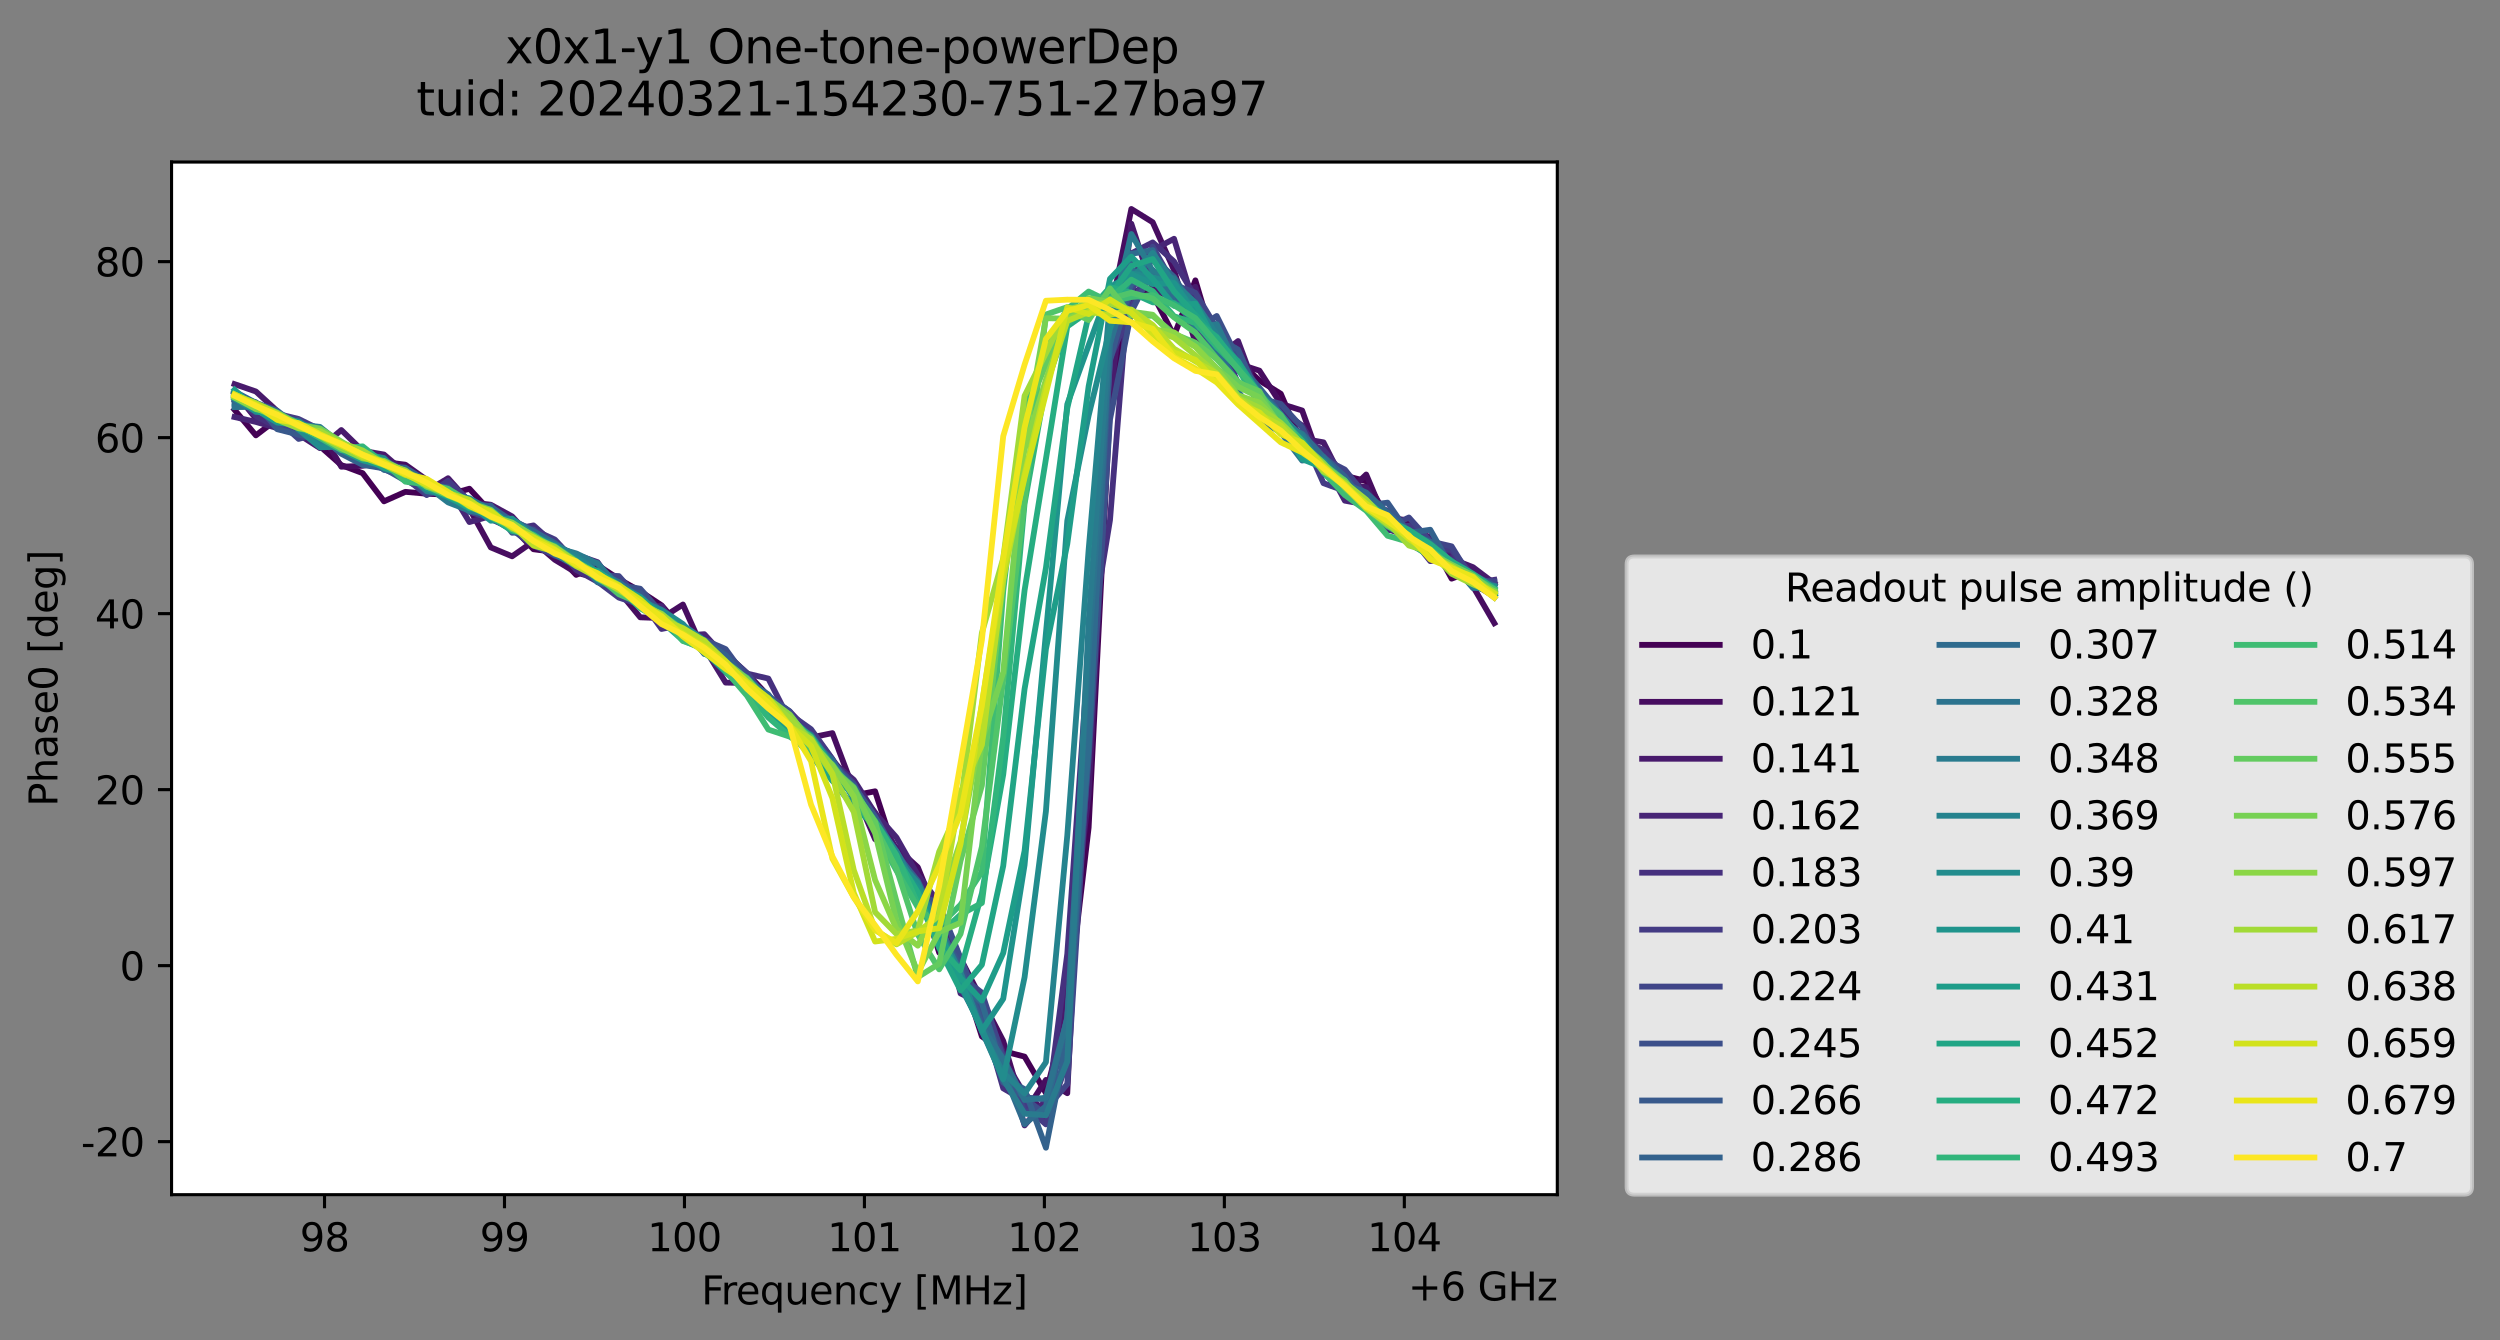 <?xml version="1.0" encoding="utf-8" standalone="no"?>
<!DOCTYPE svg PUBLIC "-//W3C//DTD SVG 1.1//EN"
  "http://www.w3.org/Graphics/SVG/1.1/DTD/svg11.dtd">
<svg xmlns:xlink="http://www.w3.org/1999/xlink" width="644.271pt" height="345.428pt" viewBox="0 0 644.271 345.428" xmlns="http://www.w3.org/2000/svg" version="1.1">
 <rect x="0" y="0" width="644.271" height="345.428" fill="#808080" stroke="none"/>
 <defs>
  <style type="text/css">*{stroke-linejoin: round; stroke-linecap: butt}</style>
 </defs>
 <g id="figure_1">
  <g id="patch_1">
   <path d="M 0 345.428 
L 644.271 345.428 
L 644.271 -0 
L 0 -0 
L 0 345.428 
z
" style="fill: none; opacity: 0"/>
  </g>
  <g id="axes_1">
   <g id="patch_2">
    <path d="M 44.211 307.872 
L 401.331 307.872 
L 401.331 41.76 
L 44.211 41.76 
z
" style="fill: #ffffff"/>
   </g>
   <g id="matplotlib.axis_1">
    <g id="xtick_1">
     <g id="line2d_1">
      <defs>
       <path id="m1468f2a328" d="M 0 0 
L 0 3.5 
" style="stroke: #000000; stroke-width: 0.8"/>
      </defs>
      <g>
       <use xlink:href="#m1468f2a328" x="83.633" y="307.872" style="stroke: #000000; stroke-width: 0.8"/>
      </g>
     </g>
     <g id="text_1">
      <!-- 98 -->
      <g transform="translate(77.271 322.47) scale(0.1 -0.1)">
       <defs>
        <path id="DejaVuSans-39" d="M 703 97 
L 703 672 
Q 941 559 1184 500 
Q 1428 441 1663 441 
Q 2288 441 2617 861 
Q 2947 1281 2994 2138 
Q 2813 1869 2534 1725 
Q 2256 1581 1919 1581 
Q 1219 1581 811 2004 
Q 403 2428 403 3163 
Q 403 3881 828 4315 
Q 1253 4750 1959 4750 
Q 2769 4750 3195 4129 
Q 3622 3509 3622 2328 
Q 3622 1225 3098 567 
Q 2575 -91 1691 -91 
Q 1453 -91 1209 -44 
Q 966 3 703 97 
z
M 1959 2075 
Q 2384 2075 2632 2365 
Q 2881 2656 2881 3163 
Q 2881 3666 2632 3958 
Q 2384 4250 1959 4250 
Q 1534 4250 1286 3958 
Q 1038 3666 1038 3163 
Q 1038 2656 1286 2365 
Q 1534 2075 1959 2075 
z
" transform="scale(0.016)"/>
        <path id="DejaVuSans-38" d="M 2034 2216 
Q 1584 2216 1326 1975 
Q 1069 1734 1069 1313 
Q 1069 891 1326 650 
Q 1584 409 2034 409 
Q 2484 409 2743 651 
Q 3003 894 3003 1313 
Q 3003 1734 2745 1975 
Q 2488 2216 2034 2216 
z
M 1403 2484 
Q 997 2584 770 2862 
Q 544 3141 544 3541 
Q 544 4100 942 4425 
Q 1341 4750 2034 4750 
Q 2731 4750 3128 4425 
Q 3525 4100 3525 3541 
Q 3525 3141 3298 2862 
Q 3072 2584 2669 2484 
Q 3125 2378 3379 2068 
Q 3634 1759 3634 1313 
Q 3634 634 3220 271 
Q 2806 -91 2034 -91 
Q 1263 -91 848 271 
Q 434 634 434 1313 
Q 434 1759 690 2068 
Q 947 2378 1403 2484 
z
M 1172 3481 
Q 1172 3119 1398 2916 
Q 1625 2713 2034 2713 
Q 2441 2713 2670 2916 
Q 2900 3119 2900 3481 
Q 2900 3844 2670 4047 
Q 2441 4250 2034 4250 
Q 1625 4250 1398 4047 
Q 1172 3844 1172 3481 
z
" transform="scale(0.016)"/>
       </defs>
       <use xlink:href="#DejaVuSans-39"/>
       <use xlink:href="#DejaVuSans-38" x="63.623"/>
      </g>
     </g>
    </g>
    <g id="xtick_2">
     <g id="line2d_2">
      <g>
       <use xlink:href="#m1468f2a328" x="130.012" y="307.872" style="stroke: #000000; stroke-width: 0.8"/>
      </g>
     </g>
     <g id="text_2">
      <!-- 99 -->
      <g transform="translate(123.65 322.47) scale(0.1 -0.1)">
       <use xlink:href="#DejaVuSans-39"/>
       <use xlink:href="#DejaVuSans-39" x="63.623"/>
      </g>
     </g>
    </g>
    <g id="xtick_3">
     <g id="line2d_3">
      <g>
       <use xlink:href="#m1468f2a328" x="176.392" y="307.872" style="stroke: #000000; stroke-width: 0.8"/>
      </g>
     </g>
     <g id="text_3">
      <!-- 100 -->
      <g transform="translate(166.848 322.47) scale(0.1 -0.1)">
       <defs>
        <path id="DejaVuSans-31" d="M 794 531 
L 1825 531 
L 1825 4091 
L 703 3866 
L 703 4441 
L 1819 4666 
L 2450 4666 
L 2450 531 
L 3481 531 
L 3481 0 
L 794 0 
L 794 531 
z
" transform="scale(0.016)"/>
        <path id="DejaVuSans-30" d="M 2034 4250 
Q 1547 4250 1301 3770 
Q 1056 3291 1056 2328 
Q 1056 1369 1301 889 
Q 1547 409 2034 409 
Q 2525 409 2770 889 
Q 3016 1369 3016 2328 
Q 3016 3291 2770 3770 
Q 2525 4250 2034 4250 
z
M 2034 4750 
Q 2819 4750 3233 4129 
Q 3647 3509 3647 2328 
Q 3647 1150 3233 529 
Q 2819 -91 2034 -91 
Q 1250 -91 836 529 
Q 422 1150 422 2328 
Q 422 3509 836 4129 
Q 1250 4750 2034 4750 
z
" transform="scale(0.016)"/>
       </defs>
       <use xlink:href="#DejaVuSans-31"/>
       <use xlink:href="#DejaVuSans-30" x="63.623"/>
       <use xlink:href="#DejaVuSans-30" x="127.246"/>
      </g>
     </g>
    </g>
    <g id="xtick_4">
     <g id="line2d_4">
      <g>
       <use xlink:href="#m1468f2a328" x="222.771" y="307.872" style="stroke: #000000; stroke-width: 0.8"/>
      </g>
     </g>
     <g id="text_4">
      <!-- 101 -->
      <g transform="translate(213.227 322.47) scale(0.1 -0.1)">
       <use xlink:href="#DejaVuSans-31"/>
       <use xlink:href="#DejaVuSans-30" x="63.623"/>
       <use xlink:href="#DejaVuSans-31" x="127.246"/>
      </g>
     </g>
    </g>
    <g id="xtick_5">
     <g id="line2d_5">
      <g>
       <use xlink:href="#m1468f2a328" x="269.15" y="307.872" style="stroke: #000000; stroke-width: 0.8"/>
      </g>
     </g>
     <g id="text_5">
      <!-- 102 -->
      <g transform="translate(259.606 322.47) scale(0.1 -0.1)">
       <defs>
        <path id="DejaVuSans-32" d="M 1228 531 
L 3431 531 
L 3431 0 
L 469 0 
L 469 531 
Q 828 903 1448 1529 
Q 2069 2156 2228 2338 
Q 2531 2678 2651 2914 
Q 2772 3150 2772 3378 
Q 2772 3750 2511 3984 
Q 2250 4219 1831 4219 
Q 1534 4219 1204 4116 
Q 875 4013 500 3803 
L 500 4441 
Q 881 4594 1212 4672 
Q 1544 4750 1819 4750 
Q 2544 4750 2975 4387 
Q 3406 4025 3406 3419 
Q 3406 3131 3298 2873 
Q 3191 2616 2906 2266 
Q 2828 2175 2409 1742 
Q 1991 1309 1228 531 
z
" transform="scale(0.016)"/>
       </defs>
       <use xlink:href="#DejaVuSans-31"/>
       <use xlink:href="#DejaVuSans-30" x="63.623"/>
       <use xlink:href="#DejaVuSans-32" x="127.246"/>
      </g>
     </g>
    </g>
    <g id="xtick_6">
     <g id="line2d_6">
      <g>
       <use xlink:href="#m1468f2a328" x="315.529" y="307.872" style="stroke: #000000; stroke-width: 0.8"/>
      </g>
     </g>
     <g id="text_6">
      <!-- 103 -->
      <g transform="translate(305.986 322.47) scale(0.1 -0.1)">
       <defs>
        <path id="DejaVuSans-33" d="M 2597 2516 
Q 3050 2419 3304 2112 
Q 3559 1806 3559 1356 
Q 3559 666 3084 287 
Q 2609 -91 1734 -91 
Q 1441 -91 1130 -33 
Q 819 25 488 141 
L 488 750 
Q 750 597 1062 519 
Q 1375 441 1716 441 
Q 2309 441 2620 675 
Q 2931 909 2931 1356 
Q 2931 1769 2642 2001 
Q 2353 2234 1838 2234 
L 1294 2234 
L 1294 2753 
L 1863 2753 
Q 2328 2753 2575 2939 
Q 2822 3125 2822 3475 
Q 2822 3834 2567 4026 
Q 2313 4219 1838 4219 
Q 1578 4219 1281 4162 
Q 984 4106 628 3988 
L 628 4550 
Q 988 4650 1302 4700 
Q 1616 4750 1894 4750 
Q 2613 4750 3031 4423 
Q 3450 4097 3450 3541 
Q 3450 3153 3228 2886 
Q 3006 2619 2597 2516 
z
" transform="scale(0.016)"/>
       </defs>
       <use xlink:href="#DejaVuSans-31"/>
       <use xlink:href="#DejaVuSans-30" x="63.623"/>
       <use xlink:href="#DejaVuSans-33" x="127.246"/>
      </g>
     </g>
    </g>
    <g id="xtick_7">
     <g id="line2d_7">
      <g>
       <use xlink:href="#m1468f2a328" x="361.909" y="307.872" style="stroke: #000000; stroke-width: 0.8"/>
      </g>
     </g>
     <g id="text_7">
      <!-- 104 -->
      <g transform="translate(352.365 322.47) scale(0.1 -0.1)">
       <defs>
        <path id="DejaVuSans-34" d="M 2419 4116 
L 825 1625 
L 2419 1625 
L 2419 4116 
z
M 2253 4666 
L 3047 4666 
L 3047 1625 
L 3713 1625 
L 3713 1100 
L 3047 1100 
L 3047 0 
L 2419 0 
L 2419 1100 
L 313 1100 
L 313 1709 
L 2253 4666 
z
" transform="scale(0.016)"/>
       </defs>
       <use xlink:href="#DejaVuSans-31"/>
       <use xlink:href="#DejaVuSans-30" x="63.623"/>
       <use xlink:href="#DejaVuSans-34" x="127.246"/>
      </g>
     </g>
    </g>
    <g id="text_8">
     <!-- Frequency [MHz] -->
     <g transform="translate(180.752 336.149) scale(0.1 -0.1)">
      <defs>
       <path id="DejaVuSans-46" d="M 628 4666 
L 3309 4666 
L 3309 4134 
L 1259 4134 
L 1259 2759 
L 3109 2759 
L 3109 2228 
L 1259 2228 
L 1259 0 
L 628 0 
L 628 4666 
z
" transform="scale(0.016)"/>
       <path id="DejaVuSans-72" d="M 2631 2963 
Q 2534 3019 2420 3045 
Q 2306 3072 2169 3072 
Q 1681 3072 1420 2755 
Q 1159 2438 1159 1844 
L 1159 0 
L 581 0 
L 581 3500 
L 1159 3500 
L 1159 2956 
Q 1341 3275 1631 3429 
Q 1922 3584 2338 3584 
Q 2397 3584 2469 3576 
Q 2541 3569 2628 3553 
L 2631 2963 
z
" transform="scale(0.016)"/>
       <path id="DejaVuSans-65" d="M 3597 1894 
L 3597 1613 
L 953 1613 
Q 991 1019 1311 708 
Q 1631 397 2203 397 
Q 2534 397 2845 478 
Q 3156 559 3463 722 
L 3463 178 
Q 3153 47 2828 -22 
Q 2503 -91 2169 -91 
Q 1331 -91 842 396 
Q 353 884 353 1716 
Q 353 2575 817 3079 
Q 1281 3584 2069 3584 
Q 2775 3584 3186 3129 
Q 3597 2675 3597 1894 
z
M 3022 2063 
Q 3016 2534 2758 2815 
Q 2500 3097 2075 3097 
Q 1594 3097 1305 2825 
Q 1016 2553 972 2059 
L 3022 2063 
z
" transform="scale(0.016)"/>
       <path id="DejaVuSans-71" d="M 947 1747 
Q 947 1113 1208 752 
Q 1469 391 1925 391 
Q 2381 391 2643 752 
Q 2906 1113 2906 1747 
Q 2906 2381 2643 2742 
Q 2381 3103 1925 3103 
Q 1469 3103 1208 2742 
Q 947 2381 947 1747 
z
M 2906 525 
Q 2725 213 2448 61 
Q 2172 -91 1784 -91 
Q 1150 -91 751 415 
Q 353 922 353 1747 
Q 353 2572 751 3078 
Q 1150 3584 1784 3584 
Q 2172 3584 2448 3432 
Q 2725 3281 2906 2969 
L 2906 3500 
L 3481 3500 
L 3481 -1331 
L 2906 -1331 
L 2906 525 
z
" transform="scale(0.016)"/>
       <path id="DejaVuSans-75" d="M 544 1381 
L 544 3500 
L 1119 3500 
L 1119 1403 
Q 1119 906 1312 657 
Q 1506 409 1894 409 
Q 2359 409 2629 706 
Q 2900 1003 2900 1516 
L 2900 3500 
L 3475 3500 
L 3475 0 
L 2900 0 
L 2900 538 
Q 2691 219 2414 64 
Q 2138 -91 1772 -91 
Q 1169 -91 856 284 
Q 544 659 544 1381 
z
M 1991 3584 
L 1991 3584 
z
" transform="scale(0.016)"/>
       <path id="DejaVuSans-6e" d="M 3513 2113 
L 3513 0 
L 2938 0 
L 2938 2094 
Q 2938 2591 2744 2837 
Q 2550 3084 2163 3084 
Q 1697 3084 1428 2787 
Q 1159 2491 1159 1978 
L 1159 0 
L 581 0 
L 581 3500 
L 1159 3500 
L 1159 2956 
Q 1366 3272 1645 3428 
Q 1925 3584 2291 3584 
Q 2894 3584 3203 3211 
Q 3513 2838 3513 2113 
z
" transform="scale(0.016)"/>
       <path id="DejaVuSans-63" d="M 3122 3366 
L 3122 2828 
Q 2878 2963 2633 3030 
Q 2388 3097 2138 3097 
Q 1578 3097 1268 2742 
Q 959 2388 959 1747 
Q 959 1106 1268 751 
Q 1578 397 2138 397 
Q 2388 397 2633 464 
Q 2878 531 3122 666 
L 3122 134 
Q 2881 22 2623 -34 
Q 2366 -91 2075 -91 
Q 1284 -91 818 406 
Q 353 903 353 1747 
Q 353 2603 823 3093 
Q 1294 3584 2113 3584 
Q 2378 3584 2631 3529 
Q 2884 3475 3122 3366 
z
" transform="scale(0.016)"/>
       <path id="DejaVuSans-79" d="M 2059 -325 
Q 1816 -950 1584 -1140 
Q 1353 -1331 966 -1331 
L 506 -1331 
L 506 -850 
L 844 -850 
Q 1081 -850 1212 -737 
Q 1344 -625 1503 -206 
L 1606 56 
L 191 3500 
L 800 3500 
L 1894 763 
L 2988 3500 
L 3597 3500 
L 2059 -325 
z
" transform="scale(0.016)"/>
       <path id="DejaVuSans-20" transform="scale(0.016)"/>
       <path id="DejaVuSans-5b" d="M 550 4863 
L 1875 4863 
L 1875 4416 
L 1125 4416 
L 1125 -397 
L 1875 -397 
L 1875 -844 
L 550 -844 
L 550 4863 
z
" transform="scale(0.016)"/>
       <path id="DejaVuSans-4d" d="M 628 4666 
L 1569 4666 
L 2759 1491 
L 3956 4666 
L 4897 4666 
L 4897 0 
L 4281 0 
L 4281 4097 
L 3078 897 
L 2444 897 
L 1241 4097 
L 1241 0 
L 628 0 
L 628 4666 
z
" transform="scale(0.016)"/>
       <path id="DejaVuSans-48" d="M 628 4666 
L 1259 4666 
L 1259 2753 
L 3553 2753 
L 3553 4666 
L 4184 4666 
L 4184 0 
L 3553 0 
L 3553 2222 
L 1259 2222 
L 1259 0 
L 628 0 
L 628 4666 
z
" transform="scale(0.016)"/>
       <path id="DejaVuSans-7a" d="M 353 3500 
L 3084 3500 
L 3084 2975 
L 922 459 
L 3084 459 
L 3084 0 
L 275 0 
L 275 525 
L 2438 3041 
L 353 3041 
L 353 3500 
z
" transform="scale(0.016)"/>
       <path id="DejaVuSans-5d" d="M 1947 4863 
L 1947 -844 
L 622 -844 
L 622 -397 
L 1369 -397 
L 1369 4416 
L 622 4416 
L 622 4863 
L 1947 4863 
z
" transform="scale(0.016)"/>
      </defs>
      <use xlink:href="#DejaVuSans-46"/>
      <use xlink:href="#DejaVuSans-72" x="50.27"/>
      <use xlink:href="#DejaVuSans-65" x="89.133"/>
      <use xlink:href="#DejaVuSans-71" x="150.656"/>
      <use xlink:href="#DejaVuSans-75" x="214.133"/>
      <use xlink:href="#DejaVuSans-65" x="277.512"/>
      <use xlink:href="#DejaVuSans-6e" x="339.035"/>
      <use xlink:href="#DejaVuSans-63" x="402.414"/>
      <use xlink:href="#DejaVuSans-79" x="457.395"/>
      <use xlink:href="#DejaVuSans-20" x="516.574"/>
      <use xlink:href="#DejaVuSans-5b" x="548.361"/>
      <use xlink:href="#DejaVuSans-4d" x="587.375"/>
      <use xlink:href="#DejaVuSans-48" x="673.654"/>
      <use xlink:href="#DejaVuSans-7a" x="748.85"/>
      <use xlink:href="#DejaVuSans-5d" x="801.34"/>
     </g>
    </g>
    <g id="text_9">
     <!-- +6 GHz -->
     <g transform="translate(362.893 335.149) scale(0.1 -0.1)">
      <defs>
       <path id="DejaVuSans-2b" d="M 2944 4013 
L 2944 2272 
L 4684 2272 
L 4684 1741 
L 2944 1741 
L 2944 0 
L 2419 0 
L 2419 1741 
L 678 1741 
L 678 2272 
L 2419 2272 
L 2419 4013 
L 2944 4013 
z
" transform="scale(0.016)"/>
       <path id="DejaVuSans-36" d="M 2113 2584 
Q 1688 2584 1439 2293 
Q 1191 2003 1191 1497 
Q 1191 994 1439 701 
Q 1688 409 2113 409 
Q 2538 409 2786 701 
Q 3034 994 3034 1497 
Q 3034 2003 2786 2293 
Q 2538 2584 2113 2584 
z
M 3366 4563 
L 3366 3988 
Q 3128 4100 2886 4159 
Q 2644 4219 2406 4219 
Q 1781 4219 1451 3797 
Q 1122 3375 1075 2522 
Q 1259 2794 1537 2939 
Q 1816 3084 2150 3084 
Q 2853 3084 3261 2657 
Q 3669 2231 3669 1497 
Q 3669 778 3244 343 
Q 2819 -91 2113 -91 
Q 1303 -91 875 529 
Q 447 1150 447 2328 
Q 447 3434 972 4092 
Q 1497 4750 2381 4750 
Q 2619 4750 2861 4703 
Q 3103 4656 3366 4563 
z
" transform="scale(0.016)"/>
       <path id="DejaVuSans-47" d="M 3809 666 
L 3809 1919 
L 2778 1919 
L 2778 2438 
L 4434 2438 
L 4434 434 
Q 4069 175 3628 42 
Q 3188 -91 2688 -91 
Q 1594 -91 976 548 
Q 359 1188 359 2328 
Q 359 3472 976 4111 
Q 1594 4750 2688 4750 
Q 3144 4750 3555 4637 
Q 3966 4525 4313 4306 
L 4313 3634 
Q 3963 3931 3569 4081 
Q 3175 4231 2741 4231 
Q 1884 4231 1454 3753 
Q 1025 3275 1025 2328 
Q 1025 1384 1454 906 
Q 1884 428 2741 428 
Q 3075 428 3337 486 
Q 3600 544 3809 666 
z
" transform="scale(0.016)"/>
      </defs>
      <use xlink:href="#DejaVuSans-2b"/>
      <use xlink:href="#DejaVuSans-36" x="83.789"/>
      <use xlink:href="#DejaVuSans-20" x="147.412"/>
      <use xlink:href="#DejaVuSans-47" x="179.199"/>
      <use xlink:href="#DejaVuSans-48" x="256.689"/>
      <use xlink:href="#DejaVuSans-7a" x="331.885"/>
     </g>
    </g>
   </g>
   <g id="matplotlib.axis_2">
    <g id="ytick_1">
     <g id="line2d_8">
      <defs>
       <path id="m250274be33" d="M 0 0 
L -3.5 0 
" style="stroke: #000000; stroke-width: 0.8"/>
      </defs>
      <g>
       <use xlink:href="#m250274be33" x="44.211" y="294.21" style="stroke: #000000; stroke-width: 0.8"/>
      </g>
     </g>
     <g id="text_10">
      <!-- -20 -->
      <g transform="translate(20.878 298.009) scale(0.1 -0.1)">
       <defs>
        <path id="DejaVuSans-2d" d="M 313 2009 
L 1997 2009 
L 1997 1497 
L 313 1497 
L 313 2009 
z
" transform="scale(0.016)"/>
       </defs>
       <use xlink:href="#DejaVuSans-2d"/>
       <use xlink:href="#DejaVuSans-32" x="36.084"/>
       <use xlink:href="#DejaVuSans-30" x="99.707"/>
      </g>
     </g>
    </g>
    <g id="ytick_2">
     <g id="line2d_9">
      <g>
       <use xlink:href="#m250274be33" x="44.211" y="248.853" style="stroke: #000000; stroke-width: 0.8"/>
      </g>
     </g>
     <g id="text_11">
      <!-- 0 -->
      <g transform="translate(30.848 252.653) scale(0.1 -0.1)">
       <use xlink:href="#DejaVuSans-30"/>
      </g>
     </g>
    </g>
    <g id="ytick_3">
     <g id="line2d_10">
      <g>
       <use xlink:href="#m250274be33" x="44.211" y="203.497" style="stroke: #000000; stroke-width: 0.8"/>
      </g>
     </g>
     <g id="text_12">
      <!-- 20 -->
      <g transform="translate(24.486 207.296) scale(0.1 -0.1)">
       <use xlink:href="#DejaVuSans-32"/>
       <use xlink:href="#DejaVuSans-30" x="63.623"/>
      </g>
     </g>
    </g>
    <g id="ytick_4">
     <g id="line2d_11">
      <g>
       <use xlink:href="#m250274be33" x="44.211" y="158.14" style="stroke: #000000; stroke-width: 0.8"/>
      </g>
     </g>
     <g id="text_13">
      <!-- 40 -->
      <g transform="translate(24.486 161.939) scale(0.1 -0.1)">
       <use xlink:href="#DejaVuSans-34"/>
       <use xlink:href="#DejaVuSans-30" x="63.623"/>
      </g>
     </g>
    </g>
    <g id="ytick_5">
     <g id="line2d_12">
      <g>
       <use xlink:href="#m250274be33" x="44.211" y="112.784" style="stroke: #000000; stroke-width: 0.8"/>
      </g>
     </g>
     <g id="text_14">
      <!-- 60 -->
      <g transform="translate(24.486 116.583) scale(0.1 -0.1)">
       <use xlink:href="#DejaVuSans-36"/>
       <use xlink:href="#DejaVuSans-30" x="63.623"/>
      </g>
     </g>
    </g>
    <g id="ytick_6">
     <g id="line2d_13">
      <g>
       <use xlink:href="#m250274be33" x="44.211" y="67.427" style="stroke: #000000; stroke-width: 0.8"/>
      </g>
     </g>
     <g id="text_15">
      <!-- 80 -->
      <g transform="translate(24.486 71.226) scale(0.1 -0.1)">
       <use xlink:href="#DejaVuSans-38"/>
       <use xlink:href="#DejaVuSans-30" x="63.623"/>
      </g>
     </g>
    </g>
    <g id="text_16">
     <!-- Phase0 [deg] -->
     <g transform="translate(14.798 207.842) rotate(-90) scale(0.1 -0.1)">
      <defs>
       <path id="DejaVuSans-50" d="M 1259 4147 
L 1259 2394 
L 2053 2394 
Q 2494 2394 2734 2622 
Q 2975 2850 2975 3272 
Q 2975 3691 2734 3919 
Q 2494 4147 2053 4147 
L 1259 4147 
z
M 628 4666 
L 2053 4666 
Q 2838 4666 3239 4311 
Q 3641 3956 3641 3272 
Q 3641 2581 3239 2228 
Q 2838 1875 2053 1875 
L 1259 1875 
L 1259 0 
L 628 0 
L 628 4666 
z
" transform="scale(0.016)"/>
       <path id="DejaVuSans-68" d="M 3513 2113 
L 3513 0 
L 2938 0 
L 2938 2094 
Q 2938 2591 2744 2837 
Q 2550 3084 2163 3084 
Q 1697 3084 1428 2787 
Q 1159 2491 1159 1978 
L 1159 0 
L 581 0 
L 581 4863 
L 1159 4863 
L 1159 2956 
Q 1366 3272 1645 3428 
Q 1925 3584 2291 3584 
Q 2894 3584 3203 3211 
Q 3513 2838 3513 2113 
z
" transform="scale(0.016)"/>
       <path id="DejaVuSans-61" d="M 2194 1759 
Q 1497 1759 1228 1600 
Q 959 1441 959 1056 
Q 959 750 1161 570 
Q 1363 391 1709 391 
Q 2188 391 2477 730 
Q 2766 1069 2766 1631 
L 2766 1759 
L 2194 1759 
z
M 3341 1997 
L 3341 0 
L 2766 0 
L 2766 531 
Q 2569 213 2275 61 
Q 1981 -91 1556 -91 
Q 1019 -91 701 211 
Q 384 513 384 1019 
Q 384 1609 779 1909 
Q 1175 2209 1959 2209 
L 2766 2209 
L 2766 2266 
Q 2766 2663 2505 2880 
Q 2244 3097 1772 3097 
Q 1472 3097 1187 3025 
Q 903 2953 641 2809 
L 641 3341 
Q 956 3463 1253 3523 
Q 1550 3584 1831 3584 
Q 2591 3584 2966 3190 
Q 3341 2797 3341 1997 
z
" transform="scale(0.016)"/>
       <path id="DejaVuSans-73" d="M 2834 3397 
L 2834 2853 
Q 2591 2978 2328 3040 
Q 2066 3103 1784 3103 
Q 1356 3103 1142 2972 
Q 928 2841 928 2578 
Q 928 2378 1081 2264 
Q 1234 2150 1697 2047 
L 1894 2003 
Q 2506 1872 2764 1633 
Q 3022 1394 3022 966 
Q 3022 478 2636 193 
Q 2250 -91 1575 -91 
Q 1294 -91 989 -36 
Q 684 19 347 128 
L 347 722 
Q 666 556 975 473 
Q 1284 391 1588 391 
Q 1994 391 2212 530 
Q 2431 669 2431 922 
Q 2431 1156 2273 1281 
Q 2116 1406 1581 1522 
L 1381 1569 
Q 847 1681 609 1914 
Q 372 2147 372 2553 
Q 372 3047 722 3315 
Q 1072 3584 1716 3584 
Q 2034 3584 2315 3537 
Q 2597 3491 2834 3397 
z
" transform="scale(0.016)"/>
       <path id="DejaVuSans-64" d="M 2906 2969 
L 2906 4863 
L 3481 4863 
L 3481 0 
L 2906 0 
L 2906 525 
Q 2725 213 2448 61 
Q 2172 -91 1784 -91 
Q 1150 -91 751 415 
Q 353 922 353 1747 
Q 353 2572 751 3078 
Q 1150 3584 1784 3584 
Q 2172 3584 2448 3432 
Q 2725 3281 2906 2969 
z
M 947 1747 
Q 947 1113 1208 752 
Q 1469 391 1925 391 
Q 2381 391 2643 752 
Q 2906 1113 2906 1747 
Q 2906 2381 2643 2742 
Q 2381 3103 1925 3103 
Q 1469 3103 1208 2742 
Q 947 2381 947 1747 
z
" transform="scale(0.016)"/>
       <path id="DejaVuSans-67" d="M 2906 1791 
Q 2906 2416 2648 2759 
Q 2391 3103 1925 3103 
Q 1463 3103 1205 2759 
Q 947 2416 947 1791 
Q 947 1169 1205 825 
Q 1463 481 1925 481 
Q 2391 481 2648 825 
Q 2906 1169 2906 1791 
z
M 3481 434 
Q 3481 -459 3084 -895 
Q 2688 -1331 1869 -1331 
Q 1566 -1331 1297 -1286 
Q 1028 -1241 775 -1147 
L 775 -588 
Q 1028 -725 1275 -790 
Q 1522 -856 1778 -856 
Q 2344 -856 2625 -561 
Q 2906 -266 2906 331 
L 2906 616 
Q 2728 306 2450 153 
Q 2172 0 1784 0 
Q 1141 0 747 490 
Q 353 981 353 1791 
Q 353 2603 747 3093 
Q 1141 3584 1784 3584 
Q 2172 3584 2450 3431 
Q 2728 3278 2906 2969 
L 2906 3500 
L 3481 3500 
L 3481 434 
z
" transform="scale(0.016)"/>
      </defs>
      <use xlink:href="#DejaVuSans-50"/>
      <use xlink:href="#DejaVuSans-68" x="60.303"/>
      <use xlink:href="#DejaVuSans-61" x="123.682"/>
      <use xlink:href="#DejaVuSans-73" x="184.961"/>
      <use xlink:href="#DejaVuSans-65" x="237.061"/>
      <use xlink:href="#DejaVuSans-30" x="298.584"/>
      <use xlink:href="#DejaVuSans-20" x="362.207"/>
      <use xlink:href="#DejaVuSans-5b" x="393.994"/>
      <use xlink:href="#DejaVuSans-64" x="433.008"/>
      <use xlink:href="#DejaVuSans-65" x="496.484"/>
      <use xlink:href="#DejaVuSans-67" x="558.008"/>
      <use xlink:href="#DejaVuSans-5d" x="621.484"/>
     </g>
    </g>
   </g>
   <g id="line2d_14">
    <path d="M 60.444 105.613 
L 65.946 112.195 
L 71.449 107.997 
L 76.952 111.515 
L 82.454 114.996 
L 87.957 119.862 
L 93.459 121.938 
L 98.962 129.197 
L 104.465 126.751 
L 109.967 127.24 
L 115.47 127.488 
L 120.972 125.949 
L 126.475 131.959 
L 131.978 135.784 
L 137.48 141.542 
L 142.983 142.283 
L 148.486 148.148 
L 153.988 145.631 
L 159.491 149.226 
L 164.993 152.371 
L 170.496 156.001 
L 175.999 162.327 
L 181.501 167.529 
L 187.004 168.441 
L 192.507 173.497 
L 198.009 179.386 
L 203.512 184.622 
L 209.014 188.231 
L 214.517 198.652 
L 220.02 204.982 
L 225.522 203.926 
L 231.025 220.899 
L 236.527 227.951 
L 242.03 245.499 
L 247.533 249.822 
L 253.035 267.102 
L 258.538 270.892 
L 264.041 272.297 
L 269.543 281.704 
L 275.046 260.169 
L 280.548 213.281 
L 286.051 104.985 
L 291.554 74.667 
L 297.056 75.829 
L 302.559 86.512 
L 308.062 72.25 
L 313.564 90.705 
L 319.067 92.912 
L 324.569 98.062 
L 330.072 101.479 
L 335.575 114.351 
L 341.077 120.363 
L 346.58 122.568 
L 352.082 124 
L 357.585 133.341 
L 363.088 134.175 
L 368.59 139.008 
L 374.093 149.122 
L 379.596 147.074 
L 385.098 150.829 
" clip-path="url(#p02f47048e2)" style="fill: none; stroke: #440154; stroke-width: 1.5; stroke-linecap: square"/>
   </g>
   <g id="line2d_15">
    <path d="M 60.444 101.1 
L 65.946 107.845 
L 71.449 107.854 
L 76.952 111.218 
L 82.454 110.828 
L 87.957 120.281 
L 93.459 120.044 
L 98.962 119.055 
L 104.465 119.754 
L 109.967 123.66 
L 115.47 127.213 
L 120.972 131.065 
L 126.475 141.069 
L 131.978 143.364 
L 137.48 139.523 
L 142.983 144.254 
L 148.486 147.591 
L 153.988 148.968 
L 159.491 152.377 
L 164.993 159.089 
L 170.496 159.299 
L 175.999 155.79 
L 181.501 168.151 
L 187.004 172.016 
L 192.507 174.317 
L 198.009 181.983 
L 203.512 188.09 
L 209.014 190.056 
L 214.517 188.93 
L 220.02 203.536 
L 225.522 216.277 
L 231.025 218.469 
L 236.527 223.489 
L 242.03 237.15 
L 247.533 247 
L 253.035 257.698 
L 258.538 268.269 
L 264.041 286.841 
L 269.543 278.304 
L 275.046 281.73 
L 280.548 172.312 
L 286.051 81.187 
L 291.554 53.856 
L 297.056 57.273 
L 302.559 69.6 
L 308.062 88.372 
L 313.564 86.368 
L 319.067 93.73 
L 324.569 95.516 
L 330.072 104.062 
L 335.575 105.786 
L 341.077 121.157 
L 346.58 127.539 
L 352.082 122.286 
L 357.585 135.312 
L 363.088 135.079 
L 368.59 143.607 
L 374.093 143.51 
L 379.596 151.131 
L 385.098 160.598 
" clip-path="url(#p02f47048e2)" style="fill: none; stroke: #470d60; stroke-width: 1.5; stroke-linecap: square"/>
   </g>
   <g id="line2d_16">
    <path d="M 60.444 98.995 
L 65.946 100.89 
L 71.449 105.93 
L 76.952 111.951 
L 82.454 115.49 
L 87.957 110.826 
L 93.459 116.183 
L 98.962 117.138 
L 104.465 121.858 
L 109.967 126.567 
L 115.47 123.24 
L 120.972 129.379 
L 126.475 130.072 
L 131.978 133.082 
L 137.48 139.082 
L 142.983 140.392 
L 148.486 146.807 
L 153.988 146.013 
L 159.491 152.415 
L 164.993 153.502 
L 170.496 159.953 
L 175.999 164.186 
L 181.501 166.939 
L 187.004 175.912 
L 192.507 176.032 
L 198.009 180.53 
L 203.512 184.968 
L 209.014 188.313 
L 214.517 195.695 
L 220.02 202.836 
L 225.522 209.425 
L 231.025 218.738 
L 236.527 226.873 
L 242.03 237.296 
L 247.533 254.068 
L 253.035 260.999 
L 258.538 272.738 
L 264.041 281.987 
L 269.543 286.42 
L 275.046 252.697 
L 280.548 204.678 
L 286.051 103.097 
L 291.554 57.655 
L 297.056 74.487 
L 302.559 77.049 
L 308.062 73.917 
L 313.564 92.033 
L 319.067 87.889 
L 324.569 102.665 
L 330.072 108.312 
L 335.575 113.009 
L 341.077 113.994 
L 346.58 124.815 
L 352.082 125.534 
L 357.585 136.314 
L 363.088 138.324 
L 368.59 138.183 
L 374.093 144.019 
L 379.596 146.162 
L 385.098 150.334 
" clip-path="url(#p02f47048e2)" style="fill: none; stroke: #481a6c; stroke-width: 1.5; stroke-linecap: square"/>
   </g>
   <g id="line2d_17">
    <path d="M 60.444 107.477 
L 65.946 108.734 
L 71.449 110.333 
L 76.952 109.709 
L 82.454 111.153 
L 87.957 115.078 
L 93.459 118.344 
L 98.962 119.778 
L 104.465 123.247 
L 109.967 125.182 
L 115.47 125.477 
L 120.972 134.537 
L 126.475 132.992 
L 131.978 136.011 
L 137.48 140.26 
L 142.983 140.536 
L 148.486 142.969 
L 153.988 144.868 
L 159.491 152.608 
L 164.993 156.34 
L 170.496 156.202 
L 175.999 163.825 
L 181.501 163.431 
L 187.004 169.468 
L 192.507 174.683 
L 198.009 179.621 
L 203.512 183.32 
L 209.014 189.214 
L 214.517 196.356 
L 220.02 200.963 
L 225.522 209.581 
L 231.025 215.819 
L 236.527 225.511 
L 242.03 232.701 
L 247.533 256.009 
L 253.035 258.747 
L 258.538 271.288 
L 264.041 290.031 
L 269.543 283.445 
L 275.046 265.093 
L 280.548 167.984 
L 286.051 89.595 
L 291.554 71.16 
L 297.056 64.477 
L 302.559 61.536 
L 308.062 79.531 
L 313.564 84.943 
L 319.067 98.976 
L 324.569 101.645 
L 330.072 105.773 
L 335.575 109.659 
L 341.077 118.782 
L 346.58 129.027 
L 352.082 130.038 
L 357.585 136.629 
L 363.088 136.535 
L 368.59 141.508 
L 374.093 142.079 
L 379.596 150.419 
L 385.098 153.718 
" clip-path="url(#p02f47048e2)" style="fill: none; stroke: #482576; stroke-width: 1.5; stroke-linecap: square"/>
   </g>
   <g id="line2d_18">
    <path d="M 60.444 101.395 
L 65.946 107.238 
L 71.449 110.032 
L 76.952 111.774 
L 82.454 111.599 
L 87.957 115.079 
L 93.459 118.073 
L 98.962 118.162 
L 104.465 123.701 
L 109.967 126.605 
L 115.47 127.71 
L 120.972 130.506 
L 126.475 132.275 
L 131.978 136.472 
L 137.48 135.403 
L 142.983 140.303 
L 148.486 146.87 
L 153.988 149.909 
L 159.491 152.45 
L 164.993 154.477 
L 170.496 162.09 
L 175.999 160.944 
L 181.501 167.616 
L 187.004 172.092 
L 192.507 173.588 
L 198.009 174.871 
L 203.512 185.657 
L 209.014 193.327 
L 214.517 198.268 
L 220.02 203.682 
L 225.522 211.225 
L 231.025 220.752 
L 236.527 227.262 
L 242.03 239.86 
L 247.533 250.53 
L 253.035 261.371 
L 258.538 280.473 
L 264.041 283.677 
L 269.543 288.279 
L 275.046 245.831 
L 280.548 167.717 
L 286.051 134.045 
L 291.554 65.29 
L 297.056 62.473 
L 302.559 67.4 
L 308.062 76.514 
L 313.564 84.779 
L 319.067 94.691 
L 324.569 103.711 
L 330.072 106.888 
L 335.575 113.421 
L 341.077 115.949 
L 346.58 122.678 
L 352.082 128.798 
L 357.585 131.686 
L 363.088 137.741 
L 368.59 144.607 
L 374.093 143.861 
L 379.596 150.233 
L 385.098 149.425 
" clip-path="url(#p02f47048e2)" style="fill: none; stroke: #46307e; stroke-width: 1.5; stroke-linecap: square"/>
   </g>
   <g id="line2d_19">
    <path d="M 60.444 101.356 
L 65.946 105.324 
L 71.449 106.628 
L 76.952 107.976 
L 82.454 110.688 
L 87.957 116.717 
L 93.459 118.173 
L 98.962 120.958 
L 104.465 123.163 
L 109.967 127.587 
L 115.47 123.928 
L 120.972 129.107 
L 126.475 132.424 
L 131.978 134.229 
L 137.48 136.55 
L 142.983 139.04 
L 148.486 144.921 
L 153.988 149.866 
L 159.491 154.014 
L 164.993 155.794 
L 170.496 159.583 
L 175.999 162.115 
L 181.501 165.167 
L 187.004 170.722 
L 192.507 177.714 
L 198.009 180.191 
L 203.512 184.033 
L 209.014 187.924 
L 214.517 195.599 
L 220.02 205.952 
L 225.522 210.914 
L 231.025 221.122 
L 236.527 227.779 
L 242.03 240.167 
L 247.533 248.443 
L 253.035 262.431 
L 258.538 274.993 
L 264.041 284.871 
L 269.543 289.758 
L 275.046 273.496 
L 280.548 189.843 
L 286.051 92.423 
L 291.554 79.475 
L 297.056 66.089 
L 302.559 75.86 
L 308.062 84.431 
L 313.564 90.284 
L 319.067 93.622 
L 324.569 101.156 
L 330.072 107.838 
L 335.575 112.152 
L 341.077 124.524 
L 346.58 126.532 
L 352.082 130.869 
L 357.585 135.883 
L 363.088 135.517 
L 368.59 141.182 
L 374.093 141.726 
L 379.596 148.547 
L 385.098 153.205 
" clip-path="url(#p02f47048e2)" style="fill: none; stroke: #443b84; stroke-width: 1.5; stroke-linecap: square"/>
   </g>
   <g id="line2d_20">
    <path d="M 60.444 103.002 
L 65.946 104.624 
L 71.449 108.131 
L 76.952 113.115 
L 82.454 111.641 
L 87.957 114.411 
L 93.459 117.317 
L 98.962 119.299 
L 104.465 121.27 
L 109.967 127.343 
L 115.47 126.241 
L 120.972 131.887 
L 126.475 133.586 
L 131.978 136.528 
L 137.48 140.583 
L 142.983 143.174 
L 148.486 145.117 
L 153.988 148.124 
L 159.491 148.464 
L 164.993 154.648 
L 170.496 160.912 
L 175.999 161.711 
L 181.501 168.525 
L 187.004 168.481 
L 192.507 173.472 
L 198.009 180.666 
L 203.512 185.811 
L 209.014 189.233 
L 214.517 196.578 
L 220.02 201.92 
L 225.522 212.166 
L 231.025 219.534 
L 236.527 227.766 
L 242.03 239.027 
L 247.533 251.6 
L 253.035 255.826 
L 258.538 272.501 
L 264.041 286.558 
L 269.543 285.845 
L 275.046 279.371 
L 280.548 192.456 
L 286.051 90.964 
L 291.554 75.118 
L 297.056 63.578 
L 302.559 73.352 
L 308.062 75.462 
L 313.564 84.554 
L 319.067 95.468 
L 324.569 100.309 
L 330.072 107.729 
L 335.575 111.996 
L 341.077 118.221 
L 346.58 121.01 
L 352.082 127.849 
L 357.585 135.863 
L 363.088 133.366 
L 368.59 139.519 
L 374.093 140.794 
L 379.596 149.753 
L 385.098 149.813 
" clip-path="url(#p02f47048e2)" style="fill: none; stroke: #404588; stroke-width: 1.5; stroke-linecap: square"/>
   </g>
   <g id="line2d_21">
    <path d="M 60.444 101.331 
L 65.946 104.985 
L 71.449 109.81 
L 76.952 108.257 
L 82.454 112.433 
L 87.957 115.416 
L 93.459 117.84 
L 98.962 118.5 
L 104.465 121.536 
L 109.967 123.694 
L 115.47 127.886 
L 120.972 130.616 
L 126.475 133.815 
L 131.978 136 
L 137.48 136.509 
L 142.983 141.814 
L 148.486 145.153 
L 153.988 148.414 
L 159.491 150.774 
L 164.993 151.717 
L 170.496 157.921 
L 175.999 163.471 
L 181.501 164.894 
L 187.004 167.278 
L 192.507 174.834 
L 198.009 179.359 
L 203.512 183.334 
L 209.014 193.144 
L 214.517 197.407 
L 220.02 202.126 
L 225.522 211.805 
L 231.025 221.166 
L 236.527 230.127 
L 242.03 233.049 
L 247.533 246.866 
L 253.035 260.336 
L 258.538 273.054 
L 264.041 283.057 
L 269.543 287.227 
L 275.046 262.06 
L 280.548 195.659 
L 286.051 108.101 
L 291.554 80.339 
L 297.056 69.559 
L 302.559 76.584 
L 308.062 84.797 
L 313.564 81.432 
L 319.067 92.502 
L 324.569 102.586 
L 330.072 104.108 
L 335.575 110.155 
L 341.077 122.053 
L 346.58 123.707 
L 352.082 131.279 
L 357.585 131.803 
L 363.088 138.581 
L 368.59 143.849 
L 374.093 144.402 
L 379.596 150.467 
L 385.098 152.029 
" clip-path="url(#p02f47048e2)" style="fill: none; stroke: #3c4f8a; stroke-width: 1.5; stroke-linecap: square"/>
   </g>
   <g id="line2d_22">
    <path d="M 60.444 102.28 
L 65.946 103.678 
L 71.449 110.615 
L 76.952 112.007 
L 82.454 113.056 
L 87.957 114.567 
L 93.459 119.801 
L 98.962 120.725 
L 104.465 123.892 
L 109.967 125.123 
L 115.47 125.577 
L 120.972 131.904 
L 126.475 130.271 
L 131.978 137.301 
L 137.48 136.973 
L 142.983 140.363 
L 148.486 145.67 
L 153.988 145.004 
L 159.491 151.917 
L 164.993 152.885 
L 170.496 160.724 
L 175.999 163.327 
L 181.501 167.901 
L 187.004 171.22 
L 192.507 175.396 
L 198.009 180.1 
L 203.512 185.323 
L 209.014 190.069 
L 214.517 197.391 
L 220.02 202.488 
L 225.522 210.409 
L 231.025 220.087 
L 236.527 230.434 
L 242.03 238.872 
L 247.533 249.27 
L 253.035 263.572 
L 258.538 278.961 
L 264.041 282.783 
L 269.543 283.364 
L 275.046 273.586 
L 280.548 186.268 
L 286.051 92.925 
L 291.554 73.18 
L 297.056 70.978 
L 302.559 74.502 
L 308.062 78.56 
L 313.564 86.946 
L 319.067 90.1 
L 324.569 102.426 
L 330.072 109.014 
L 335.575 113.422 
L 341.077 119.343 
L 346.58 123.497 
L 352.082 130.277 
L 357.585 129.534 
L 363.088 137.471 
L 368.59 141.745 
L 374.093 144.87 
L 379.596 148.725 
L 385.098 153.518 
" clip-path="url(#p02f47048e2)" style="fill: none; stroke: #38598c; stroke-width: 1.5; stroke-linecap: square"/>
   </g>
   <g id="line2d_23">
    <path d="M 60.444 100.886 
L 65.946 103.818 
L 71.449 105.849 
L 76.952 110.006 
L 82.454 112.271 
L 87.957 116.945 
L 93.459 119.795 
L 98.962 120.006 
L 104.465 120.534 
L 109.967 123.958 
L 115.47 126.617 
L 120.972 129.458 
L 126.475 130.568 
L 131.978 134.293 
L 137.48 139.734 
L 142.983 142.507 
L 148.486 143.701 
L 153.988 147.862 
L 159.491 151.716 
L 164.993 155.332 
L 170.496 158.179 
L 175.999 164.077 
L 181.501 165.357 
L 187.004 168.848 
L 192.507 175.406 
L 198.009 178.982 
L 203.512 186.343 
L 209.014 191.941 
L 214.517 196.209 
L 220.02 203.9 
L 225.522 211.883 
L 231.025 220.204 
L 236.527 226.989 
L 242.03 238.442 
L 247.533 250.552 
L 253.035 264.559 
L 258.538 277.847 
L 264.041 280.688 
L 269.543 295.776 
L 275.046 267.732 
L 280.548 190.39 
L 286.051 88.099 
L 291.554 72.64 
L 297.056 66.394 
L 302.559 71.371 
L 308.062 80.021 
L 313.564 89.496 
L 319.067 93.451 
L 324.569 99.936 
L 330.072 106.607 
L 335.575 114.689 
L 341.077 117.683 
L 346.58 122.81 
L 352.082 130.107 
L 357.585 133.177 
L 363.088 137.305 
L 368.59 136.521 
L 374.093 146.276 
L 379.596 148.041 
L 385.098 150.957 
" clip-path="url(#p02f47048e2)" style="fill: none; stroke: #33628d; stroke-width: 1.5; stroke-linecap: square"/>
   </g>
   <g id="line2d_24">
    <path d="M 60.444 104.162 
L 65.946 103.815 
L 71.449 108.313 
L 76.952 109.276 
L 82.454 113.55 
L 87.957 115.951 
L 93.459 115.892 
L 98.962 121.092 
L 104.465 121.555 
L 109.967 124.99 
L 115.47 128.511 
L 120.972 128.734 
L 126.475 132.126 
L 131.978 133.901 
L 137.48 136.928 
L 142.983 139.945 
L 148.486 143.847 
L 153.988 150.062 
L 159.491 151.422 
L 164.993 154.279 
L 170.496 158.502 
L 175.999 163.466 
L 181.501 167.034 
L 187.004 171.444 
L 192.507 174.902 
L 198.009 179.302 
L 203.512 186.899 
L 209.014 190.697 
L 214.517 195.836 
L 220.02 205.014 
L 225.522 212.818 
L 231.025 221.257 
L 236.527 231.056 
L 242.03 237.45 
L 247.533 253.06 
L 253.035 258.454 
L 258.538 276.284 
L 264.041 289.711 
L 269.543 285.073 
L 275.046 262.378 
L 280.548 192.469 
L 286.051 83.89 
L 291.554 65.408 
L 297.056 64.471 
L 302.559 77.918 
L 308.062 78.077 
L 313.564 90.201 
L 319.067 98.601 
L 324.569 102.736 
L 330.072 109.879 
L 335.575 111.741 
L 341.077 117.788 
L 346.58 124.752 
L 352.082 126.921 
L 357.585 132.172 
L 363.088 137.266 
L 368.59 139.658 
L 374.093 145.113 
L 379.596 151.551 
L 385.098 151.581 
" clip-path="url(#p02f47048e2)" style="fill: none; stroke: #2f6b8e; stroke-width: 1.5; stroke-linecap: square"/>
   </g>
   <g id="line2d_25">
    <path d="M 60.444 104.922 
L 65.946 104.836 
L 71.449 107.014 
L 76.952 108.758 
L 82.454 113 
L 87.957 114.052 
L 93.459 118.055 
L 98.962 120.064 
L 104.465 121.867 
L 109.967 124.357 
L 115.47 126.117 
L 120.972 129.232 
L 126.475 131.81 
L 131.978 134.838 
L 137.48 138.451 
L 142.983 142.871 
L 148.486 145.936 
L 153.988 147.415 
L 159.491 150.016 
L 164.993 154.152 
L 170.496 159.092 
L 175.999 163.032 
L 181.501 165.908 
L 187.004 170.341 
L 192.507 176.201 
L 198.009 181.184 
L 203.512 185.573 
L 209.014 192.734 
L 214.517 198.369 
L 220.02 204.51 
L 225.522 214.081 
L 231.025 223.475 
L 236.527 230.258 
L 242.03 242.952 
L 247.533 254.228 
L 253.035 264.642 
L 258.538 272.877 
L 264.041 283.47 
L 269.543 282.878 
L 275.046 262.496 
L 280.548 168.139 
L 286.051 88.66 
L 291.554 69.417 
L 297.056 72.631 
L 302.559 75.156 
L 308.062 81.328 
L 313.564 91.036 
L 319.067 100.852 
L 324.569 108.19 
L 330.072 111.458 
L 335.575 118.688 
L 341.077 117.883 
L 346.58 124.393 
L 352.082 129.421 
L 357.585 134.651 
L 363.088 138.337 
L 368.59 143.81 
L 374.093 145.998 
L 379.596 148.963 
L 385.098 152.547 
" clip-path="url(#p02f47048e2)" style="fill: none; stroke: #2c738e; stroke-width: 1.5; stroke-linecap: square"/>
   </g>
   <g id="line2d_26">
    <path d="M 60.444 102.547 
L 65.946 105.015 
L 71.449 107.435 
L 76.952 109.404 
L 82.454 110.019 
L 87.957 114.428 
L 93.459 116.737 
L 98.962 119.834 
L 104.465 122.259 
L 109.967 125.233 
L 115.47 129.464 
L 120.972 131.604 
L 126.475 132.803 
L 131.978 135.625 
L 137.48 139.84 
L 142.983 141.092 
L 148.486 142.617 
L 153.988 145.241 
L 159.491 151.05 
L 164.993 153.924 
L 170.496 158.096 
L 175.999 162.103 
L 181.501 166.119 
L 187.004 170.961 
L 192.507 174.997 
L 198.009 180.658 
L 203.512 186.425 
L 209.014 189.382 
L 214.517 197.063 
L 220.02 204.574 
L 225.522 214.096 
L 231.025 219.497 
L 236.527 231.38 
L 242.03 239.347 
L 247.533 251.168 
L 253.035 265.631 
L 258.538 278.104 
L 264.041 287.011 
L 269.543 287.407 
L 275.046 273.529 
L 280.548 160.266 
L 286.051 83.209 
L 291.554 60.313 
L 297.056 69.814 
L 302.559 71.79 
L 308.062 84.467 
L 313.564 83.554 
L 319.067 94.924 
L 324.569 102.703 
L 330.072 108.789 
L 335.575 111.956 
L 341.077 121.75 
L 346.58 127.456 
L 352.082 129.933 
L 357.585 134.383 
L 363.088 140.104 
L 368.59 143.229 
L 374.093 144.946 
L 379.596 149.656 
L 385.098 154.004 
" clip-path="url(#p02f47048e2)" style="fill: none; stroke: #297b8e; stroke-width: 1.5; stroke-linecap: square"/>
   </g>
   <g id="line2d_27">
    <path d="M 60.444 100.96 
L 65.946 105.113 
L 71.449 108.664 
L 76.952 109.56 
L 82.454 113.79 
L 87.957 115.676 
L 93.459 117.488 
L 98.962 119.809 
L 104.465 121.707 
L 109.967 126.585 
L 115.47 127.407 
L 120.972 128.402 
L 126.475 131.575 
L 131.978 135.531 
L 137.48 137.969 
L 142.983 140.399 
L 148.486 143.23 
L 153.988 147.498 
L 159.491 152.417 
L 164.993 154.819 
L 170.496 157.162 
L 175.999 160.828 
L 181.501 167.611 
L 187.004 171.384 
L 192.507 175.106 
L 198.009 181.091 
L 203.512 185.048 
L 209.014 190.868 
L 214.517 197.414 
L 220.02 204.455 
L 225.522 211.701 
L 231.025 219.371 
L 236.527 229.657 
L 242.03 239.861 
L 247.533 250.565 
L 253.035 265.835 
L 258.538 276.409 
L 264.041 281.789 
L 269.543 273.739 
L 275.046 215.358 
L 280.548 141.719 
L 286.051 77.832 
L 291.554 72.051 
L 297.056 65.197 
L 302.559 72.875 
L 308.062 78.028 
L 313.564 86.254 
L 319.067 93.481 
L 324.569 101.168 
L 330.072 106.77 
L 335.575 112.848 
L 341.077 121.113 
L 346.58 125.662 
L 352.082 129.916 
L 357.585 132.823 
L 363.088 139.182 
L 368.59 142.048 
L 374.093 145.669 
L 379.596 151.18 
L 385.098 152.681 
" clip-path="url(#p02f47048e2)" style="fill: none; stroke: #25838e; stroke-width: 1.5; stroke-linecap: square"/>
   </g>
   <g id="line2d_28">
    <path d="M 60.444 102.33 
L 65.946 106.153 
L 71.449 106.422 
L 76.952 110.707 
L 82.454 115.293 
L 87.957 115.082 
L 93.459 116.925 
L 98.962 118.066 
L 104.465 123.711 
L 109.967 124.795 
L 115.47 127.992 
L 120.972 129.701 
L 126.475 132.539 
L 131.978 134.706 
L 137.48 137.775 
L 142.983 141.382 
L 148.486 143.861 
L 153.988 147.467 
L 159.491 150.712 
L 164.993 155.217 
L 170.496 157.411 
L 175.999 161.076 
L 181.501 164.99 
L 187.004 171.789 
L 192.507 175.023 
L 198.009 181.71 
L 203.512 185.91 
L 209.014 189.662 
L 214.517 197.469 
L 220.02 205.18 
L 225.522 213.269 
L 231.025 221.319 
L 236.527 227.504 
L 242.03 239.905 
L 247.533 253.684 
L 253.035 265.203 
L 258.538 278.113 
L 264.041 251.85 
L 269.543 209.07 
L 275.046 134.215 
L 280.548 107.083 
L 286.051 84.644 
L 291.554 70.465 
L 297.056 71.452 
L 302.559 72.988 
L 308.062 80.42 
L 313.564 89.675 
L 319.067 93.088 
L 324.569 103.282 
L 330.072 108.949 
L 335.575 115.84 
L 341.077 118.8 
L 346.58 125.159 
L 352.082 131.378 
L 357.585 135.421 
L 363.088 138.36 
L 368.59 140.589 
L 374.093 146.04 
L 379.596 149.998 
L 385.098 151.047 
" clip-path="url(#p02f47048e2)" style="fill: none; stroke: #228c8d; stroke-width: 1.5; stroke-linecap: square"/>
   </g>
   <g id="line2d_29">
    <path d="M 60.444 102.748 
L 65.946 105.795 
L 71.449 107.352 
L 76.952 108.681 
L 82.454 111.756 
L 87.957 114.212 
L 93.459 117.256 
L 98.962 119.766 
L 104.465 122.677 
L 109.967 124.782 
L 115.47 127.326 
L 120.972 129.828 
L 126.475 134.19 
L 131.978 133.659 
L 137.48 138.105 
L 142.983 141.508 
L 148.486 144.573 
L 153.988 149.324 
L 159.491 151.754 
L 164.993 155.74 
L 170.496 158.375 
L 175.999 161.887 
L 181.501 166.972 
L 187.004 171.167 
L 192.507 175.627 
L 198.009 180.097 
L 203.512 186.031 
L 209.014 192.948 
L 214.517 197.632 
L 220.02 205.642 
L 225.522 212.939 
L 231.025 222.335 
L 236.527 228.821 
L 242.03 242.142 
L 247.533 252.954 
L 253.035 265.636 
L 258.538 257.402 
L 264.041 222.906 
L 269.543 163.161 
L 275.046 104.182 
L 280.548 89 
L 286.051 73.982 
L 291.554 70.687 
L 297.056 73.198 
L 302.559 72.978 
L 308.062 81.104 
L 313.564 87.873 
L 319.067 94.834 
L 324.569 102.299 
L 330.072 107.621 
L 335.575 113.95 
L 341.077 119.991 
L 346.58 125.33 
L 352.082 129.101 
L 357.585 133.843 
L 363.088 139.997 
L 368.59 142.865 
L 374.093 145.742 
L 379.596 149.13 
L 385.098 152.357 
" clip-path="url(#p02f47048e2)" style="fill: none; stroke: #1f948c; stroke-width: 1.5; stroke-linecap: square"/>
   </g>
   <g id="line2d_30">
    <path d="M 60.444 100.446 
L 65.946 105.543 
L 71.449 108.897 
L 76.952 109.479 
L 82.454 112.059 
L 87.957 115.954 
L 93.459 118.617 
L 98.962 120.142 
L 104.465 122.292 
L 109.967 125.851 
L 115.47 128.079 
L 120.972 130.331 
L 126.475 132.13 
L 131.978 135.823 
L 137.48 138.81 
L 142.983 141.271 
L 148.486 145.06 
L 153.988 147.171 
L 159.491 151.017 
L 164.993 153.829 
L 170.496 158.819 
L 175.999 163.004 
L 181.501 167.863 
L 187.004 173.238 
L 192.507 178.278 
L 198.009 182.923 
L 203.512 188.962 
L 209.014 194.803 
L 214.517 201.106 
L 220.02 208.037 
L 225.522 212.696 
L 231.025 220.858 
L 236.527 231.703 
L 242.03 240.208 
L 247.533 252.046 
L 253.035 257.835 
L 258.538 245.615 
L 264.041 219.294 
L 269.543 167.238 
L 275.046 140.183 
L 280.548 99.566 
L 286.051 71.857 
L 291.554 66.136 
L 297.056 71.915 
L 302.559 78.807 
L 308.062 78.27 
L 313.564 88.621 
L 319.067 95.225 
L 324.569 103.251 
L 330.072 109.554 
L 335.575 118.321 
L 341.077 120.537 
L 346.58 126.672 
L 352.082 129.385 
L 357.585 135.096 
L 363.088 138.407 
L 368.59 141.835 
L 374.093 146.202 
L 379.596 148.905 
L 385.098 153.582 
" clip-path="url(#p02f47048e2)" style="fill: none; stroke: #1e9d89; stroke-width: 1.5; stroke-linecap: square"/>
   </g>
   <g id="line2d_31">
    <path d="M 60.444 101.86 
L 65.946 105.044 
L 71.449 108.156 
L 76.952 110.375 
L 82.454 112.013 
L 87.957 114.662 
L 93.459 117.483 
L 98.962 120.611 
L 104.465 122.297 
L 109.967 124.64 
L 115.47 128.002 
L 120.972 130.988 
L 126.475 131.332 
L 131.978 135.499 
L 137.48 139.053 
L 142.983 140.664 
L 148.486 145.678 
L 153.988 147.199 
L 159.491 150.81 
L 164.993 154.663 
L 170.496 160.163 
L 175.999 165.04 
L 181.501 167.421 
L 187.004 172.124 
L 192.507 175.784 
L 198.009 181.684 
L 203.512 186.739 
L 209.014 193.735 
L 214.517 201.249 
L 220.02 204.005 
L 225.522 213.63 
L 231.025 221.187 
L 236.527 230.991 
L 242.03 244.313 
L 247.533 255.239 
L 253.035 248.638 
L 258.538 223.168 
L 264.041 177.554 
L 269.543 146.355 
L 275.046 105.201 
L 280.548 81.298 
L 286.051 76.233 
L 291.554 68.524 
L 297.056 66.756 
L 302.559 75.12 
L 308.062 81.164 
L 313.564 87.503 
L 319.067 93.178 
L 324.569 101.722 
L 330.072 109.539 
L 335.575 116.844 
L 341.077 121.027 
L 346.58 124.305 
L 352.082 129.046 
L 357.585 133.437 
L 363.088 138.882 
L 368.59 141.89 
L 374.093 145.959 
L 379.596 148.137 
L 385.098 152.663 
" clip-path="url(#p02f47048e2)" style="fill: none; stroke: #21a585; stroke-width: 1.5; stroke-linecap: square"/>
   </g>
   <g id="line2d_32">
    <path d="M 60.444 102.03 
L 65.946 105.042 
L 71.449 107.936 
L 76.952 109.992 
L 82.454 111.553 
L 87.957 115.007 
L 93.459 117.325 
L 98.962 119.482 
L 104.465 122.206 
L 109.967 124.638 
L 115.47 126.869 
L 120.972 130.266 
L 126.475 133.152 
L 131.978 136.831 
L 137.48 137.761 
L 142.983 141.418 
L 148.486 144.869 
L 153.988 147.575 
L 159.491 151.933 
L 164.993 155.666 
L 170.496 159.427 
L 175.999 162.581 
L 181.501 168.325 
L 187.004 172.04 
L 192.507 174.633 
L 198.009 181 
L 203.512 184.851 
L 209.014 189.888 
L 214.517 197.379 
L 220.02 204.085 
L 225.522 211.994 
L 231.025 221.034 
L 236.527 229.972 
L 242.03 244.098 
L 247.533 250.035 
L 253.035 230.237 
L 258.538 199.622 
L 264.041 152.137 
L 269.543 118.281 
L 275.046 84.127 
L 280.548 80.236 
L 286.051 74.033 
L 291.554 75.439 
L 297.056 77.91 
L 302.559 78.137 
L 308.062 82.542 
L 313.564 86.857 
L 319.067 94.164 
L 324.569 101.683 
L 330.072 108.575 
L 335.575 114.354 
L 341.077 120.115 
L 346.58 124.644 
L 352.082 128.959 
L 357.585 134.063 
L 363.088 136.562 
L 368.59 140.205 
L 374.093 144.659 
L 379.596 147.861 
L 385.098 151.661 
" clip-path="url(#p02f47048e2)" style="fill: none; stroke: #26ad81; stroke-width: 1.5; stroke-linecap: square"/>
   </g>
   <g id="line2d_33">
    <path d="M 60.444 102.356 
L 65.946 104.426 
L 71.449 107.013 
L 76.952 110.225 
L 82.454 112.154 
L 87.957 115.574 
L 93.459 115.028 
L 98.962 119.423 
L 104.465 121.892 
L 109.967 124.439 
L 115.47 126.753 
L 120.972 130.658 
L 126.475 132.518 
L 131.978 135.524 
L 137.48 138.151 
L 142.983 140.95 
L 148.486 144.678 
L 153.988 148.279 
L 159.491 151.557 
L 164.993 156.756 
L 170.496 159.87 
L 175.999 163.185 
L 181.501 167.91 
L 187.004 172.267 
L 192.507 178.37 
L 198.009 184.921 
L 203.512 189.691 
L 209.014 192.929 
L 214.517 199.013 
L 220.02 203.891 
L 225.522 211.621 
L 231.025 220.368 
L 236.527 233.015 
L 242.03 240.801 
L 247.533 235.694 
L 253.035 232.702 
L 258.538 189.949 
L 264.041 129.777 
L 269.543 99.204 
L 275.046 83.473 
L 280.548 78.722 
L 286.051 76.852 
L 291.554 72.079 
L 297.056 75.033 
L 302.559 81.509 
L 308.062 83.249 
L 313.564 89.363 
L 319.067 94.97 
L 324.569 104.502 
L 330.072 107.797 
L 335.575 113.6 
L 341.077 120.887 
L 346.58 127.055 
L 352.082 129.382 
L 357.585 134.7 
L 363.088 138.64 
L 368.59 143.124 
L 374.093 145.636 
L 379.596 148.785 
L 385.098 153.119 
" clip-path="url(#p02f47048e2)" style="fill: none; stroke: #31b57b; stroke-width: 1.5; stroke-linecap: square"/>
   </g>
   <g id="line2d_34">
    <path d="M 60.444 102.344 
L 65.946 104.661 
L 71.449 107.049 
L 76.952 109.774 
L 82.454 112.856 
L 87.957 115.96 
L 93.459 116.351 
L 98.962 119.195 
L 104.465 124.131 
L 109.967 124.842 
L 115.47 127.046 
L 120.972 130.62 
L 126.475 132.877 
L 131.978 136.293 
L 137.48 139.009 
L 142.983 140.827 
L 148.486 144.53 
L 153.988 148.37 
L 159.491 152.366 
L 164.993 155.806 
L 170.496 158.757 
L 175.999 165.2 
L 181.501 167.023 
L 187.004 172.877 
L 192.507 179.284 
L 198.009 188.013 
L 203.512 189.837 
L 209.014 193.431 
L 214.517 196.997 
L 220.02 204.548 
L 225.522 214.54 
L 231.025 224.359 
L 236.527 233.829 
L 242.03 238.61 
L 247.533 233.179 
L 253.035 224.678 
L 258.538 152.364 
L 264.041 105.962 
L 269.543 89.086 
L 275.046 79.63 
L 280.548 75.135 
L 286.051 77.808 
L 291.554 76.542 
L 297.056 76.043 
L 302.559 78.699 
L 308.062 82 
L 313.564 88.539 
L 319.067 95.1 
L 324.569 101.302 
L 330.072 108.097 
L 335.575 114.663 
L 341.077 121.678 
L 346.58 127.577 
L 352.082 131.606 
L 357.585 138.074 
L 363.088 139.676 
L 368.59 143.586 
L 374.093 145.672 
L 379.596 150.365 
L 385.098 153.105 
" clip-path="url(#p02f47048e2)" style="fill: none; stroke: #3fbc73; stroke-width: 1.5; stroke-linecap: square"/>
   </g>
   <g id="line2d_35">
    <path d="M 60.444 102.119 
L 65.946 104.969 
L 71.449 106.709 
L 76.952 109.512 
L 82.454 111.66 
L 87.957 115.308 
L 93.459 117.371 
L 98.962 119.155 
L 104.465 121.458 
L 109.967 124.741 
L 115.47 125.955 
L 120.972 129.343 
L 126.475 132.84 
L 131.978 135 
L 137.48 138.07 
L 142.983 141.83 
L 148.486 145.35 
L 153.988 148.488 
L 159.491 153.148 
L 164.993 155.502 
L 170.496 158.308 
L 175.999 162.242 
L 181.501 166.204 
L 187.004 170.971 
L 192.507 176.92 
L 198.009 181.494 
L 203.512 185.741 
L 209.014 192.831 
L 214.517 198.007 
L 220.02 202.857 
L 225.522 213.108 
L 231.025 223.815 
L 236.527 240.853 
L 242.03 249.805 
L 247.533 240.683 
L 253.035 218.221 
L 258.538 175.195 
L 264.041 128.961 
L 269.543 81.059 
L 275.046 79.14 
L 280.548 80.615 
L 286.051 77.021 
L 291.554 75.437 
L 297.056 76.939 
L 302.559 81.784 
L 308.062 85.742 
L 313.564 92.378 
L 319.067 98.29 
L 324.569 102.071 
L 330.072 106.965 
L 335.575 115.005 
L 341.077 119.583 
L 346.58 123.86 
L 352.082 131.2 
L 357.585 135.567 
L 363.088 138.932 
L 368.59 141.571 
L 374.093 146.067 
L 379.596 148.7 
L 385.098 151.869 
" clip-path="url(#p02f47048e2)" style="fill: none; stroke: #50c46a; stroke-width: 1.5; stroke-linecap: square"/>
   </g>
   <g id="line2d_36">
    <path d="M 60.444 101.711 
L 65.946 103.926 
L 71.449 106.34 
L 76.952 109.224 
L 82.454 112.074 
L 87.957 114.465 
L 93.459 117.116 
L 98.962 118.941 
L 104.465 121.756 
L 109.967 125.37 
L 115.47 127.709 
L 120.972 129.977 
L 126.475 133.28 
L 131.978 135.655 
L 137.48 138.89 
L 142.983 141.314 
L 148.486 144.745 
L 153.988 149.104 
L 159.491 152.22 
L 164.993 154.798 
L 170.496 159.396 
L 175.999 162.722 
L 181.501 166.842 
L 187.004 171.452 
L 192.507 175.571 
L 198.009 180.56 
L 203.512 186.113 
L 209.014 189.986 
L 214.517 198.974 
L 220.02 203.739 
L 225.522 211.812 
L 231.025 232.254 
L 236.527 251.817 
L 242.03 248.351 
L 247.533 221.866 
L 253.035 202.439 
L 258.538 149.917 
L 264.041 107.011 
L 269.543 94.013 
L 275.046 79.864 
L 280.548 82.49 
L 286.051 74.351 
L 291.554 81.359 
L 297.056 81.382 
L 302.559 86.062 
L 308.062 88.299 
L 313.564 92.531 
L 319.067 98.57 
L 324.569 100.86 
L 330.072 111.144 
L 335.575 114.36 
L 341.077 120.426 
L 346.58 123.853 
L 352.082 130.593 
L 357.585 133.437 
L 363.088 138.996 
L 368.59 142.455 
L 374.093 145.849 
L 379.596 149.027 
L 385.098 153.037 
" clip-path="url(#p02f47048e2)" style="fill: none; stroke: #63cb5f; stroke-width: 1.5; stroke-linecap: square"/>
   </g>
   <g id="line2d_37">
    <path d="M 60.444 101.792 
L 65.946 105.092 
L 71.449 107.747 
L 76.952 109.503 
L 82.454 110.439 
L 87.957 113.8 
L 93.459 117.016 
L 98.962 119.189 
L 104.465 121.409 
L 109.967 125.449 
L 115.47 126.995 
L 120.972 129.49 
L 126.475 131.413 
L 131.978 136.331 
L 137.48 138.537 
L 142.983 141.777 
L 148.486 145.102 
L 153.988 148.308 
L 159.491 152.151 
L 164.993 155.402 
L 170.496 158.716 
L 175.999 162.48 
L 181.501 166.331 
L 187.004 170.522 
L 192.507 174.876 
L 198.009 180.966 
L 203.512 184.239 
L 209.014 191.033 
L 214.517 198.221 
L 220.02 203.146 
L 225.522 214.656 
L 231.025 237.301 
L 236.527 250.606 
L 242.03 240.195 
L 247.533 237.813 
L 253.035 190.886 
L 258.538 173.266 
L 264.041 113.489 
L 269.543 82.003 
L 275.046 82.117 
L 280.548 76.813 
L 286.051 77.862 
L 291.554 80.328 
L 297.056 81.11 
L 302.559 86.74 
L 308.062 89.248 
L 313.564 94.86 
L 319.067 99.709 
L 324.569 102.395 
L 330.072 109.668 
L 335.575 114.694 
L 341.077 119.69 
L 346.58 124.389 
L 352.082 129.791 
L 357.585 134.435 
L 363.088 138.269 
L 368.59 142.564 
L 374.093 145.508 
L 379.596 148.288 
L 385.098 152.614 
" clip-path="url(#p02f47048e2)" style="fill: none; stroke: #77d153; stroke-width: 1.5; stroke-linecap: square"/>
   </g>
   <g id="line2d_38">
    <path d="M 60.444 102.456 
L 65.946 105.427 
L 71.449 106.728 
L 76.952 109.338 
L 82.454 112.39 
L 87.957 115.544 
L 93.459 118.148 
L 98.962 118.774 
L 104.465 121.559 
L 109.967 123.953 
L 115.47 126.964 
L 120.972 129.294 
L 126.475 132.988 
L 131.978 134.668 
L 137.48 138.16 
L 142.983 141.376 
L 148.486 145.173 
L 153.988 148.943 
L 159.491 151.896 
L 164.993 156.06 
L 170.496 158.167 
L 175.999 162.879 
L 181.501 165.049 
L 187.004 171.014 
L 192.507 175.623 
L 198.009 180.028 
L 203.512 184.161 
L 209.014 191.215 
L 214.517 197.221 
L 220.02 205.269 
L 225.522 226.796 
L 231.025 239.405 
L 236.527 243.707 
L 242.03 232.851 
L 247.533 216.919 
L 253.035 186.705 
L 258.538 149.096 
L 264.041 115.821 
L 269.543 97.816 
L 275.046 82.247 
L 280.548 80.093 
L 286.051 78.231 
L 291.554 79.858 
L 297.056 84.85 
L 302.559 85.672 
L 308.062 89.384 
L 313.564 95.119 
L 319.067 101.865 
L 324.569 103.757 
L 330.072 109.49 
L 335.575 114.279 
L 341.077 119.335 
L 346.58 125.684 
L 352.082 130.812 
L 357.585 135.282 
L 363.088 138.459 
L 368.59 142.066 
L 374.093 146.355 
L 379.596 149.902 
L 385.098 152.355 
" clip-path="url(#p02f47048e2)" style="fill: none; stroke: #8bd646; stroke-width: 1.5; stroke-linecap: square"/>
   </g>
   <g id="line2d_39">
    <path d="M 60.444 101.617 
L 65.946 104.295 
L 71.449 108.182 
L 76.952 110.38 
L 82.454 111.09 
L 87.957 114.128 
L 93.459 116.095 
L 98.962 119.491 
L 104.465 121.218 
L 109.967 125.165 
L 115.47 127.232 
L 120.972 129.373 
L 126.475 132.246 
L 131.978 135.651 
L 137.48 138.586 
L 142.983 140.95 
L 148.486 144.798 
L 153.988 147.986 
L 159.491 150.747 
L 164.993 155.195 
L 170.496 158.432 
L 175.999 162.582 
L 181.501 168.055 
L 187.004 172.069 
L 192.507 176.14 
L 198.009 180.367 
L 203.512 185.098 
L 209.014 191.261 
L 214.517 199.58 
L 220.02 209.239 
L 225.522 235.066 
L 231.025 240.697 
L 236.527 239.778 
L 242.03 219.478 
L 247.533 207.554 
L 253.035 163.115 
L 258.538 143.887 
L 264.041 102.012 
L 269.543 91.004 
L 275.046 79.75 
L 280.548 78.418 
L 286.051 78.023 
L 291.554 80.173 
L 297.056 84.882 
L 302.559 87.021 
L 308.062 91.561 
L 313.564 96.273 
L 319.067 102.547 
L 324.569 105.109 
L 330.072 108.992 
L 335.575 114.381 
L 341.077 121.556 
L 346.58 124.383 
L 352.082 128.773 
L 357.585 134.545 
L 363.088 140.588 
L 368.59 142.24 
L 374.093 147.869 
L 379.596 150.583 
L 385.098 152.935 
" clip-path="url(#p02f47048e2)" style="fill: none; stroke: #a2da37; stroke-width: 1.5; stroke-linecap: square"/>
   </g>
   <g id="line2d_40">
    <path d="M 60.444 101.833 
L 65.946 103.934 
L 71.449 106.503 
L 76.952 109.912 
L 82.454 112.078 
L 87.957 114.228 
L 93.459 117.829 
L 98.962 119.821 
L 104.465 122.401 
L 109.967 124.386 
L 115.47 127.128 
L 120.972 128.785 
L 126.475 132.789 
L 131.978 135.298 
L 137.48 140.601 
L 142.983 142.12 
L 148.486 145.867 
L 153.988 148.793 
L 159.491 151.988 
L 164.993 155.407 
L 170.496 159.729 
L 175.999 161.872 
L 181.501 165.186 
L 187.004 170.389 
L 192.507 176.385 
L 198.009 181.037 
L 203.512 187.264 
L 209.014 190.482 
L 214.517 199.408 
L 220.02 224.198 
L 225.522 239.552 
L 231.025 243.377 
L 236.527 240.15 
L 242.03 235.999 
L 247.533 204.167 
L 253.035 191.971 
L 258.538 149.333 
L 264.041 122.217 
L 269.543 99.568 
L 275.046 82.712 
L 280.548 80.41 
L 286.051 81.17 
L 291.554 79.801 
L 297.056 83.744 
L 302.559 89.873 
L 308.062 93.109 
L 313.564 96.276 
L 319.067 102.577 
L 324.569 106.752 
L 330.072 109.69 
L 335.575 115.588 
L 341.077 121.029 
L 346.58 125.349 
L 352.082 131.059 
L 357.585 134.92 
L 363.088 138.585 
L 368.59 143.238 
L 374.093 145.974 
L 379.596 149.18 
L 385.098 152.995 
" clip-path="url(#p02f47048e2)" style="fill: none; stroke: #bade28; stroke-width: 1.5; stroke-linecap: square"/>
   </g>
   <g id="line2d_41">
    <path d="M 60.444 101.672 
L 65.946 104.342 
L 71.449 107.066 
L 76.952 109.7 
L 82.454 112.299 
L 87.957 114.838 
L 93.459 117.447 
L 98.962 119.117 
L 104.465 122.138 
L 109.967 124.968 
L 115.47 127.133 
L 120.972 129.741 
L 126.475 131.745 
L 131.978 135.964 
L 137.48 138.488 
L 142.983 141.562 
L 148.486 145.26 
L 153.988 148.158 
L 159.491 150.875 
L 164.993 154.47 
L 170.496 159.484 
L 175.999 163.265 
L 181.501 166.606 
L 187.004 170.583 
L 192.507 175.732 
L 198.009 179.923 
L 203.512 187.082 
L 209.014 192.3 
L 214.517 205.684 
L 220.02 230.108 
L 225.522 242.64 
L 231.025 241.927 
L 236.527 240.022 
L 242.03 239.195 
L 247.533 217.533 
L 253.035 181.337 
L 258.538 146.687 
L 264.041 123.085 
L 269.543 101.347 
L 275.046 79.218 
L 280.548 80.941 
L 286.051 77.194 
L 291.554 80.608 
L 297.056 86.143 
L 302.559 90.875 
L 308.062 92.735 
L 313.564 98.387 
L 319.067 103.949 
L 324.569 106.282 
L 330.072 111.919 
L 335.575 114.075 
L 341.077 120.053 
L 346.58 125.243 
L 352.082 129.787 
L 357.585 133.985 
L 363.088 138.854 
L 368.59 142.707 
L 374.093 146.359 
L 379.596 149.697 
L 385.098 152.898 
" clip-path="url(#p02f47048e2)" style="fill: none; stroke: #d2e21b; stroke-width: 1.5; stroke-linecap: square"/>
   </g>
   <g id="line2d_42">
    <path d="M 60.444 102.009 
L 65.946 104.441 
L 71.449 108.169 
L 76.952 109.049 
L 82.454 111.913 
L 87.957 114.511 
L 93.459 117.147 
L 98.962 119.286 
L 104.465 122.177 
L 109.967 123.409 
L 115.47 126.789 
L 120.972 130.424 
L 126.475 132.914 
L 131.978 135.709 
L 137.48 139.262 
L 142.983 141.747 
L 148.486 145.503 
L 153.988 147.719 
L 159.491 151.44 
L 164.993 155.311 
L 170.496 158.811 
L 175.999 164.03 
L 181.501 168.098 
L 187.004 172.374 
L 192.507 176.122 
L 198.009 181.073 
L 203.512 186.987 
L 209.014 196.155 
L 214.517 221.283 
L 220.02 231.24 
L 225.522 239.678 
L 231.025 243.066 
L 236.527 234.874 
L 242.03 223.096 
L 247.533 209.717 
L 253.035 181.811 
L 258.538 143.893 
L 264.041 110.162 
L 269.543 87.365 
L 275.046 80.126 
L 280.548 78.597 
L 286.051 82.659 
L 291.554 83.078 
L 297.056 84.718 
L 302.559 91.992 
L 308.062 94.97 
L 313.564 98.549 
L 319.067 104.232 
L 324.569 109.097 
L 330.072 113.994 
L 335.575 116.583 
L 341.077 120.309 
L 346.58 124.961 
L 352.082 130.682 
L 357.585 134.332 
L 363.088 137.956 
L 368.59 144.158 
L 374.093 146.42 
L 379.596 148.649 
L 385.098 153.908 
" clip-path="url(#p02f47048e2)" style="fill: none; stroke: #eae51a; stroke-width: 1.5; stroke-linecap: square"/>
   </g>
   <g id="line2d_43">
    <path d="M 60.444 101.911 
L 65.946 104.664 
L 71.449 106.857 
L 76.952 109.658 
L 82.454 112.25 
L 87.957 114.435 
L 93.459 117.212 
L 98.962 119.703 
L 104.465 121.666 
L 109.967 124.382 
L 115.47 127.581 
L 120.972 129.776 
L 126.475 133.128 
L 131.978 135.265 
L 137.48 139.438 
L 142.983 142.644 
L 148.486 144.673 
L 153.988 148.912 
L 159.491 151.436 
L 164.993 156.292 
L 170.496 160.835 
L 175.999 163.544 
L 181.501 166.945 
L 187.004 171.301 
L 192.507 177.522 
L 198.009 182.565 
L 203.512 187.032 
L 209.014 207.357 
L 214.517 220.714 
L 220.02 231.174 
L 225.522 238.455 
L 231.025 246.058 
L 236.527 252.913 
L 242.03 228.298 
L 247.533 196.725 
L 253.035 164.954 
L 258.538 112.421 
L 264.041 93.978 
L 269.543 77.502 
L 275.046 77.228 
L 280.548 77.269 
L 286.051 79.89 
L 291.554 83.08 
L 297.056 87.969 
L 302.559 92.325 
L 308.062 95.579 
L 313.564 96.482 
L 319.067 102.982 
L 324.569 107.478 
L 330.072 110.993 
L 335.575 116.107 
L 341.077 120.665 
L 346.58 125.358 
L 352.082 130.535 
L 357.585 132.77 
L 363.088 138.276 
L 368.59 141.647 
L 374.093 147.207 
L 379.596 150.019 
L 385.098 154.015 
" clip-path="url(#p02f47048e2)" style="fill: none; stroke: #fde725; stroke-width: 1.5; stroke-linecap: square"/>
   </g>
   <g id="patch_3">
    <path d="M 44.211 307.872 
L 44.211 41.76 
" style="fill: none; stroke: #000000; stroke-width: 0.8; stroke-linejoin: miter; stroke-linecap: square"/>
   </g>
   <g id="patch_4">
    <path d="M 401.331 307.872 
L 401.331 41.76 
" style="fill: none; stroke: #000000; stroke-width: 0.8; stroke-linejoin: miter; stroke-linecap: square"/>
   </g>
   <g id="patch_5">
    <path d="M 44.211 307.872 
L 401.331 307.872 
" style="fill: none; stroke: #000000; stroke-width: 0.8; stroke-linejoin: miter; stroke-linecap: square"/>
   </g>
   <g id="patch_6">
    <path d="M 44.211 41.76 
L 401.331 41.76 
" style="fill: none; stroke: #000000; stroke-width: 0.8; stroke-linejoin: miter; stroke-linecap: square"/>
   </g>
   <g id="legend_1">
    <g id="patch_7">
     <path d="M 421.187 307.872 
L 635.071 307.872 
Q 637.071 307.872 637.071 305.872 
L 637.071 145.413 
Q 637.071 143.413 635.071 143.413 
L 421.187 143.413 
Q 419.187 143.413 419.187 145.413 
L 419.187 305.872 
Q 419.187 307.872 421.187 307.872 
z
" style="fill: #ffffff; opacity: 0.8; stroke: #cccccc; stroke-linejoin: miter"/>
    </g>
    <g id="text_17">
     <!-- Readout pulse amplitude () -->
     <g transform="translate(460.028 155.011) scale(0.1 -0.1)">
      <defs>
       <path id="DejaVuSans-52" d="M 2841 2188 
Q 3044 2119 3236 1894 
Q 3428 1669 3622 1275 
L 4263 0 
L 3584 0 
L 2988 1197 
Q 2756 1666 2539 1819 
Q 2322 1972 1947 1972 
L 1259 1972 
L 1259 0 
L 628 0 
L 628 4666 
L 2053 4666 
Q 2853 4666 3247 4331 
Q 3641 3997 3641 3322 
Q 3641 2881 3436 2590 
Q 3231 2300 2841 2188 
z
M 1259 4147 
L 1259 2491 
L 2053 2491 
Q 2509 2491 2742 2702 
Q 2975 2913 2975 3322 
Q 2975 3731 2742 3939 
Q 2509 4147 2053 4147 
L 1259 4147 
z
" transform="scale(0.016)"/>
       <path id="DejaVuSans-6f" d="M 1959 3097 
Q 1497 3097 1228 2736 
Q 959 2375 959 1747 
Q 959 1119 1226 758 
Q 1494 397 1959 397 
Q 2419 397 2687 759 
Q 2956 1122 2956 1747 
Q 2956 2369 2687 2733 
Q 2419 3097 1959 3097 
z
M 1959 3584 
Q 2709 3584 3137 3096 
Q 3566 2609 3566 1747 
Q 3566 888 3137 398 
Q 2709 -91 1959 -91 
Q 1206 -91 779 398 
Q 353 888 353 1747 
Q 353 2609 779 3096 
Q 1206 3584 1959 3584 
z
" transform="scale(0.016)"/>
       <path id="DejaVuSans-74" d="M 1172 4494 
L 1172 3500 
L 2356 3500 
L 2356 3053 
L 1172 3053 
L 1172 1153 
Q 1172 725 1289 603 
Q 1406 481 1766 481 
L 2356 481 
L 2356 0 
L 1766 0 
Q 1100 0 847 248 
Q 594 497 594 1153 
L 594 3053 
L 172 3053 
L 172 3500 
L 594 3500 
L 594 4494 
L 1172 4494 
z
" transform="scale(0.016)"/>
       <path id="DejaVuSans-70" d="M 1159 525 
L 1159 -1331 
L 581 -1331 
L 581 3500 
L 1159 3500 
L 1159 2969 
Q 1341 3281 1617 3432 
Q 1894 3584 2278 3584 
Q 2916 3584 3314 3078 
Q 3713 2572 3713 1747 
Q 3713 922 3314 415 
Q 2916 -91 2278 -91 
Q 1894 -91 1617 61 
Q 1341 213 1159 525 
z
M 3116 1747 
Q 3116 2381 2855 2742 
Q 2594 3103 2138 3103 
Q 1681 3103 1420 2742 
Q 1159 2381 1159 1747 
Q 1159 1113 1420 752 
Q 1681 391 2138 391 
Q 2594 391 2855 752 
Q 3116 1113 3116 1747 
z
" transform="scale(0.016)"/>
       <path id="DejaVuSans-6c" d="M 603 4863 
L 1178 4863 
L 1178 0 
L 603 0 
L 603 4863 
z
" transform="scale(0.016)"/>
       <path id="DejaVuSans-6d" d="M 3328 2828 
Q 3544 3216 3844 3400 
Q 4144 3584 4550 3584 
Q 5097 3584 5394 3201 
Q 5691 2819 5691 2113 
L 5691 0 
L 5113 0 
L 5113 2094 
Q 5113 2597 4934 2840 
Q 4756 3084 4391 3084 
Q 3944 3084 3684 2787 
Q 3425 2491 3425 1978 
L 3425 0 
L 2847 0 
L 2847 2094 
Q 2847 2600 2669 2842 
Q 2491 3084 2119 3084 
Q 1678 3084 1418 2786 
Q 1159 2488 1159 1978 
L 1159 0 
L 581 0 
L 581 3500 
L 1159 3500 
L 1159 2956 
Q 1356 3278 1631 3431 
Q 1906 3584 2284 3584 
Q 2666 3584 2933 3390 
Q 3200 3197 3328 2828 
z
" transform="scale(0.016)"/>
       <path id="DejaVuSans-69" d="M 603 3500 
L 1178 3500 
L 1178 0 
L 603 0 
L 603 3500 
z
M 603 4863 
L 1178 4863 
L 1178 4134 
L 603 4134 
L 603 4863 
z
" transform="scale(0.016)"/>
       <path id="DejaVuSans-28" d="M 1984 4856 
Q 1566 4138 1362 3434 
Q 1159 2731 1159 2009 
Q 1159 1288 1364 580 
Q 1569 -128 1984 -844 
L 1484 -844 
Q 1016 -109 783 600 
Q 550 1309 550 2009 
Q 550 2706 781 3412 
Q 1013 4119 1484 4856 
L 1984 4856 
z
" transform="scale(0.016)"/>
       <path id="DejaVuSans-29" d="M 513 4856 
L 1013 4856 
Q 1481 4119 1714 3412 
Q 1947 2706 1947 2009 
Q 1947 1309 1714 600 
Q 1481 -109 1013 -844 
L 513 -844 
Q 928 -128 1133 580 
Q 1338 1288 1338 2009 
Q 1338 2731 1133 3434 
Q 928 4138 513 4856 
z
" transform="scale(0.016)"/>
      </defs>
      <use xlink:href="#DejaVuSans-52"/>
      <use xlink:href="#DejaVuSans-65" x="64.982"/>
      <use xlink:href="#DejaVuSans-61" x="126.506"/>
      <use xlink:href="#DejaVuSans-64" x="187.785"/>
      <use xlink:href="#DejaVuSans-6f" x="251.262"/>
      <use xlink:href="#DejaVuSans-75" x="312.443"/>
      <use xlink:href="#DejaVuSans-74" x="375.822"/>
      <use xlink:href="#DejaVuSans-20" x="415.031"/>
      <use xlink:href="#DejaVuSans-70" x="446.818"/>
      <use xlink:href="#DejaVuSans-75" x="510.295"/>
      <use xlink:href="#DejaVuSans-6c" x="573.674"/>
      <use xlink:href="#DejaVuSans-73" x="601.457"/>
      <use xlink:href="#DejaVuSans-65" x="653.557"/>
      <use xlink:href="#DejaVuSans-20" x="715.08"/>
      <use xlink:href="#DejaVuSans-61" x="746.867"/>
      <use xlink:href="#DejaVuSans-6d" x="808.146"/>
      <use xlink:href="#DejaVuSans-70" x="905.559"/>
      <use xlink:href="#DejaVuSans-6c" x="969.035"/>
      <use xlink:href="#DejaVuSans-69" x="996.818"/>
      <use xlink:href="#DejaVuSans-74" x="1024.602"/>
      <use xlink:href="#DejaVuSans-75" x="1063.811"/>
      <use xlink:href="#DejaVuSans-64" x="1127.189"/>
      <use xlink:href="#DejaVuSans-65" x="1190.666"/>
      <use xlink:href="#DejaVuSans-20" x="1252.189"/>
      <use xlink:href="#DejaVuSans-28" x="1283.977"/>
      <use xlink:href="#DejaVuSans-29" x="1322.99"/>
     </g>
    </g>
    <g id="line2d_44">
     <path d="M 423.187 166.189 
L 433.187 166.189 
L 443.187 166.189 
" style="fill: none; stroke: #440154; stroke-width: 1.5; stroke-linecap: square"/>
    </g>
    <g id="text_18">
     <!-- 0.1 -->
     <g transform="translate(451.187 169.689) scale(0.1 -0.1)">
      <defs>
       <path id="DejaVuSans-2e" d="M 684 794 
L 1344 794 
L 1344 0 
L 684 0 
L 684 794 
z
" transform="scale(0.016)"/>
      </defs>
      <use xlink:href="#DejaVuSans-30"/>
      <use xlink:href="#DejaVuSans-2e" x="63.623"/>
      <use xlink:href="#DejaVuSans-31" x="95.41"/>
     </g>
    </g>
    <g id="line2d_45">
     <path d="M 423.187 180.867 
L 433.187 180.867 
L 443.187 180.867 
" style="fill: none; stroke: #470d60; stroke-width: 1.5; stroke-linecap: square"/>
    </g>
    <g id="text_19">
     <!-- 0.121 -->
     <g transform="translate(451.187 184.367) scale(0.1 -0.1)">
      <use xlink:href="#DejaVuSans-30"/>
      <use xlink:href="#DejaVuSans-2e" x="63.623"/>
      <use xlink:href="#DejaVuSans-31" x="95.41"/>
      <use xlink:href="#DejaVuSans-32" x="159.033"/>
      <use xlink:href="#DejaVuSans-31" x="222.656"/>
     </g>
    </g>
    <g id="line2d_46">
     <path d="M 423.187 195.545 
L 433.187 195.545 
L 443.187 195.545 
" style="fill: none; stroke: #481a6c; stroke-width: 1.5; stroke-linecap: square"/>
    </g>
    <g id="text_20">
     <!-- 0.141 -->
     <g transform="translate(451.187 199.045) scale(0.1 -0.1)">
      <use xlink:href="#DejaVuSans-30"/>
      <use xlink:href="#DejaVuSans-2e" x="63.623"/>
      <use xlink:href="#DejaVuSans-31" x="95.41"/>
      <use xlink:href="#DejaVuSans-34" x="159.033"/>
      <use xlink:href="#DejaVuSans-31" x="222.656"/>
     </g>
    </g>
    <g id="line2d_47">
     <path d="M 423.187 210.224 
L 433.187 210.224 
L 443.187 210.224 
" style="fill: none; stroke: #482576; stroke-width: 1.5; stroke-linecap: square"/>
    </g>
    <g id="text_21">
     <!-- 0.162 -->
     <g transform="translate(451.187 213.724) scale(0.1 -0.1)">
      <use xlink:href="#DejaVuSans-30"/>
      <use xlink:href="#DejaVuSans-2e" x="63.623"/>
      <use xlink:href="#DejaVuSans-31" x="95.41"/>
      <use xlink:href="#DejaVuSans-36" x="159.033"/>
      <use xlink:href="#DejaVuSans-32" x="222.656"/>
     </g>
    </g>
    <g id="line2d_48">
     <path d="M 423.187 224.902 
L 433.187 224.902 
L 443.187 224.902 
" style="fill: none; stroke: #46307e; stroke-width: 1.5; stroke-linecap: square"/>
    </g>
    <g id="text_22">
     <!-- 0.183 -->
     <g transform="translate(451.187 228.402) scale(0.1 -0.1)">
      <use xlink:href="#DejaVuSans-30"/>
      <use xlink:href="#DejaVuSans-2e" x="63.623"/>
      <use xlink:href="#DejaVuSans-31" x="95.41"/>
      <use xlink:href="#DejaVuSans-38" x="159.033"/>
      <use xlink:href="#DejaVuSans-33" x="222.656"/>
     </g>
    </g>
    <g id="line2d_49">
     <path d="M 423.187 239.58 
L 433.187 239.58 
L 443.187 239.58 
" style="fill: none; stroke: #443b84; stroke-width: 1.5; stroke-linecap: square"/>
    </g>
    <g id="text_23">
     <!-- 0.203 -->
     <g transform="translate(451.187 243.08) scale(0.1 -0.1)">
      <use xlink:href="#DejaVuSans-30"/>
      <use xlink:href="#DejaVuSans-2e" x="63.623"/>
      <use xlink:href="#DejaVuSans-32" x="95.41"/>
      <use xlink:href="#DejaVuSans-30" x="159.033"/>
      <use xlink:href="#DejaVuSans-33" x="222.656"/>
     </g>
    </g>
    <g id="line2d_50">
     <path d="M 423.187 254.258 
L 433.187 254.258 
L 443.187 254.258 
" style="fill: none; stroke: #404588; stroke-width: 1.5; stroke-linecap: square"/>
    </g>
    <g id="text_24">
     <!-- 0.224 -->
     <g transform="translate(451.187 257.758) scale(0.1 -0.1)">
      <use xlink:href="#DejaVuSans-30"/>
      <use xlink:href="#DejaVuSans-2e" x="63.623"/>
      <use xlink:href="#DejaVuSans-32" x="95.41"/>
      <use xlink:href="#DejaVuSans-32" x="159.033"/>
      <use xlink:href="#DejaVuSans-34" x="222.656"/>
     </g>
    </g>
    <g id="line2d_51">
     <path d="M 423.187 268.936 
L 433.187 268.936 
L 443.187 268.936 
" style="fill: none; stroke: #3c4f8a; stroke-width: 1.5; stroke-linecap: square"/>
    </g>
    <g id="text_25">
     <!-- 0.245 -->
     <g transform="translate(451.187 272.436) scale(0.1 -0.1)">
      <defs>
       <path id="DejaVuSans-35" d="M 691 4666 
L 3169 4666 
L 3169 4134 
L 1269 4134 
L 1269 2991 
Q 1406 3038 1543 3061 
Q 1681 3084 1819 3084 
Q 2600 3084 3056 2656 
Q 3513 2228 3513 1497 
Q 3513 744 3044 326 
Q 2575 -91 1722 -91 
Q 1428 -91 1123 -41 
Q 819 9 494 109 
L 494 744 
Q 775 591 1075 516 
Q 1375 441 1709 441 
Q 2250 441 2565 725 
Q 2881 1009 2881 1497 
Q 2881 1984 2565 2268 
Q 2250 2553 1709 2553 
Q 1456 2553 1204 2497 
Q 953 2441 691 2322 
L 691 4666 
z
" transform="scale(0.016)"/>
      </defs>
      <use xlink:href="#DejaVuSans-30"/>
      <use xlink:href="#DejaVuSans-2e" x="63.623"/>
      <use xlink:href="#DejaVuSans-32" x="95.41"/>
      <use xlink:href="#DejaVuSans-34" x="159.033"/>
      <use xlink:href="#DejaVuSans-35" x="222.656"/>
     </g>
    </g>
    <g id="line2d_52">
     <path d="M 423.187 283.614 
L 433.187 283.614 
L 443.187 283.614 
" style="fill: none; stroke: #38598c; stroke-width: 1.5; stroke-linecap: square"/>
    </g>
    <g id="text_26">
     <!-- 0.266 -->
     <g transform="translate(451.187 287.114) scale(0.1 -0.1)">
      <use xlink:href="#DejaVuSans-30"/>
      <use xlink:href="#DejaVuSans-2e" x="63.623"/>
      <use xlink:href="#DejaVuSans-32" x="95.41"/>
      <use xlink:href="#DejaVuSans-36" x="159.033"/>
      <use xlink:href="#DejaVuSans-36" x="222.656"/>
     </g>
    </g>
    <g id="line2d_53">
     <path d="M 423.187 298.292 
L 433.187 298.292 
L 443.187 298.292 
" style="fill: none; stroke: #33628d; stroke-width: 1.5; stroke-linecap: square"/>
    </g>
    <g id="text_27">
     <!-- 0.286 -->
     <g transform="translate(451.187 301.792) scale(0.1 -0.1)">
      <use xlink:href="#DejaVuSans-30"/>
      <use xlink:href="#DejaVuSans-2e" x="63.623"/>
      <use xlink:href="#DejaVuSans-32" x="95.41"/>
      <use xlink:href="#DejaVuSans-38" x="159.033"/>
      <use xlink:href="#DejaVuSans-36" x="222.656"/>
     </g>
    </g>
    <g id="line2d_54">
     <path d="M 499.815 166.189 
L 509.815 166.189 
L 519.815 166.189 
" style="fill: none; stroke: #2f6b8e; stroke-width: 1.5; stroke-linecap: square"/>
    </g>
    <g id="text_28">
     <!-- 0.307 -->
     <g transform="translate(527.815 169.689) scale(0.1 -0.1)">
      <defs>
       <path id="DejaVuSans-37" d="M 525 4666 
L 3525 4666 
L 3525 4397 
L 1831 0 
L 1172 0 
L 2766 4134 
L 525 4134 
L 525 4666 
z
" transform="scale(0.016)"/>
      </defs>
      <use xlink:href="#DejaVuSans-30"/>
      <use xlink:href="#DejaVuSans-2e" x="63.623"/>
      <use xlink:href="#DejaVuSans-33" x="95.41"/>
      <use xlink:href="#DejaVuSans-30" x="159.033"/>
      <use xlink:href="#DejaVuSans-37" x="222.656"/>
     </g>
    </g>
    <g id="line2d_55">
     <path d="M 499.815 180.867 
L 509.815 180.867 
L 519.815 180.867 
" style="fill: none; stroke: #2c738e; stroke-width: 1.5; stroke-linecap: square"/>
    </g>
    <g id="text_29">
     <!-- 0.328 -->
     <g transform="translate(527.815 184.367) scale(0.1 -0.1)">
      <use xlink:href="#DejaVuSans-30"/>
      <use xlink:href="#DejaVuSans-2e" x="63.623"/>
      <use xlink:href="#DejaVuSans-33" x="95.41"/>
      <use xlink:href="#DejaVuSans-32" x="159.033"/>
      <use xlink:href="#DejaVuSans-38" x="222.656"/>
     </g>
    </g>
    <g id="line2d_56">
     <path d="M 499.815 195.545 
L 509.815 195.545 
L 519.815 195.545 
" style="fill: none; stroke: #297b8e; stroke-width: 1.5; stroke-linecap: square"/>
    </g>
    <g id="text_30">
     <!-- 0.348 -->
     <g transform="translate(527.815 199.045) scale(0.1 -0.1)">
      <use xlink:href="#DejaVuSans-30"/>
      <use xlink:href="#DejaVuSans-2e" x="63.623"/>
      <use xlink:href="#DejaVuSans-33" x="95.41"/>
      <use xlink:href="#DejaVuSans-34" x="159.033"/>
      <use xlink:href="#DejaVuSans-38" x="222.656"/>
     </g>
    </g>
    <g id="line2d_57">
     <path d="M 499.815 210.224 
L 509.815 210.224 
L 519.815 210.224 
" style="fill: none; stroke: #25838e; stroke-width: 1.5; stroke-linecap: square"/>
    </g>
    <g id="text_31">
     <!-- 0.369 -->
     <g transform="translate(527.815 213.724) scale(0.1 -0.1)">
      <use xlink:href="#DejaVuSans-30"/>
      <use xlink:href="#DejaVuSans-2e" x="63.623"/>
      <use xlink:href="#DejaVuSans-33" x="95.41"/>
      <use xlink:href="#DejaVuSans-36" x="159.033"/>
      <use xlink:href="#DejaVuSans-39" x="222.656"/>
     </g>
    </g>
    <g id="line2d_58">
     <path d="M 499.815 224.902 
L 509.815 224.902 
L 519.815 224.902 
" style="fill: none; stroke: #228c8d; stroke-width: 1.5; stroke-linecap: square"/>
    </g>
    <g id="text_32">
     <!-- 0.39 -->
     <g transform="translate(527.815 228.402) scale(0.1 -0.1)">
      <use xlink:href="#DejaVuSans-30"/>
      <use xlink:href="#DejaVuSans-2e" x="63.623"/>
      <use xlink:href="#DejaVuSans-33" x="95.41"/>
      <use xlink:href="#DejaVuSans-39" x="159.033"/>
     </g>
    </g>
    <g id="line2d_59">
     <path d="M 499.815 239.58 
L 509.815 239.58 
L 519.815 239.58 
" style="fill: none; stroke: #1f948c; stroke-width: 1.5; stroke-linecap: square"/>
    </g>
    <g id="text_33">
     <!-- 0.41 -->
     <g transform="translate(527.815 243.08) scale(0.1 -0.1)">
      <use xlink:href="#DejaVuSans-30"/>
      <use xlink:href="#DejaVuSans-2e" x="63.623"/>
      <use xlink:href="#DejaVuSans-34" x="95.41"/>
      <use xlink:href="#DejaVuSans-31" x="159.033"/>
     </g>
    </g>
    <g id="line2d_60">
     <path d="M 499.815 254.258 
L 509.815 254.258 
L 519.815 254.258 
" style="fill: none; stroke: #1e9d89; stroke-width: 1.5; stroke-linecap: square"/>
    </g>
    <g id="text_34">
     <!-- 0.431 -->
     <g transform="translate(527.815 257.758) scale(0.1 -0.1)">
      <use xlink:href="#DejaVuSans-30"/>
      <use xlink:href="#DejaVuSans-2e" x="63.623"/>
      <use xlink:href="#DejaVuSans-34" x="95.41"/>
      <use xlink:href="#DejaVuSans-33" x="159.033"/>
      <use xlink:href="#DejaVuSans-31" x="222.656"/>
     </g>
    </g>
    <g id="line2d_61">
     <path d="M 499.815 268.936 
L 509.815 268.936 
L 519.815 268.936 
" style="fill: none; stroke: #21a585; stroke-width: 1.5; stroke-linecap: square"/>
    </g>
    <g id="text_35">
     <!-- 0.452 -->
     <g transform="translate(527.815 272.436) scale(0.1 -0.1)">
      <use xlink:href="#DejaVuSans-30"/>
      <use xlink:href="#DejaVuSans-2e" x="63.623"/>
      <use xlink:href="#DejaVuSans-34" x="95.41"/>
      <use xlink:href="#DejaVuSans-35" x="159.033"/>
      <use xlink:href="#DejaVuSans-32" x="222.656"/>
     </g>
    </g>
    <g id="line2d_62">
     <path d="M 499.815 283.614 
L 509.815 283.614 
L 519.815 283.614 
" style="fill: none; stroke: #26ad81; stroke-width: 1.5; stroke-linecap: square"/>
    </g>
    <g id="text_36">
     <!-- 0.472 -->
     <g transform="translate(527.815 287.114) scale(0.1 -0.1)">
      <use xlink:href="#DejaVuSans-30"/>
      <use xlink:href="#DejaVuSans-2e" x="63.623"/>
      <use xlink:href="#DejaVuSans-34" x="95.41"/>
      <use xlink:href="#DejaVuSans-37" x="159.033"/>
      <use xlink:href="#DejaVuSans-32" x="222.656"/>
     </g>
    </g>
    <g id="line2d_63">
     <path d="M 499.815 298.292 
L 509.815 298.292 
L 519.815 298.292 
" style="fill: none; stroke: #31b57b; stroke-width: 1.5; stroke-linecap: square"/>
    </g>
    <g id="text_37">
     <!-- 0.493 -->
     <g transform="translate(527.815 301.792) scale(0.1 -0.1)">
      <use xlink:href="#DejaVuSans-30"/>
      <use xlink:href="#DejaVuSans-2e" x="63.623"/>
      <use xlink:href="#DejaVuSans-34" x="95.41"/>
      <use xlink:href="#DejaVuSans-39" x="159.033"/>
      <use xlink:href="#DejaVuSans-33" x="222.656"/>
     </g>
    </g>
    <g id="line2d_64">
     <path d="M 576.443 166.189 
L 586.443 166.189 
L 596.443 166.189 
" style="fill: none; stroke: #3fbc73; stroke-width: 1.5; stroke-linecap: square"/>
    </g>
    <g id="text_38">
     <!-- 0.514 -->
     <g transform="translate(604.443 169.689) scale(0.1 -0.1)">
      <use xlink:href="#DejaVuSans-30"/>
      <use xlink:href="#DejaVuSans-2e" x="63.623"/>
      <use xlink:href="#DejaVuSans-35" x="95.41"/>
      <use xlink:href="#DejaVuSans-31" x="159.033"/>
      <use xlink:href="#DejaVuSans-34" x="222.656"/>
     </g>
    </g>
    <g id="line2d_65">
     <path d="M 576.443 180.867 
L 586.443 180.867 
L 596.443 180.867 
" style="fill: none; stroke: #50c46a; stroke-width: 1.5; stroke-linecap: square"/>
    </g>
    <g id="text_39">
     <!-- 0.534 -->
     <g transform="translate(604.443 184.367) scale(0.1 -0.1)">
      <use xlink:href="#DejaVuSans-30"/>
      <use xlink:href="#DejaVuSans-2e" x="63.623"/>
      <use xlink:href="#DejaVuSans-35" x="95.41"/>
      <use xlink:href="#DejaVuSans-33" x="159.033"/>
      <use xlink:href="#DejaVuSans-34" x="222.656"/>
     </g>
    </g>
    <g id="line2d_66">
     <path d="M 576.443 195.545 
L 586.443 195.545 
L 596.443 195.545 
" style="fill: none; stroke: #63cb5f; stroke-width: 1.5; stroke-linecap: square"/>
    </g>
    <g id="text_40">
     <!-- 0.555 -->
     <g transform="translate(604.443 199.045) scale(0.1 -0.1)">
      <use xlink:href="#DejaVuSans-30"/>
      <use xlink:href="#DejaVuSans-2e" x="63.623"/>
      <use xlink:href="#DejaVuSans-35" x="95.41"/>
      <use xlink:href="#DejaVuSans-35" x="159.033"/>
      <use xlink:href="#DejaVuSans-35" x="222.656"/>
     </g>
    </g>
    <g id="line2d_67">
     <path d="M 576.443 210.224 
L 586.443 210.224 
L 596.443 210.224 
" style="fill: none; stroke: #77d153; stroke-width: 1.5; stroke-linecap: square"/>
    </g>
    <g id="text_41">
     <!-- 0.576 -->
     <g transform="translate(604.443 213.724) scale(0.1 -0.1)">
      <use xlink:href="#DejaVuSans-30"/>
      <use xlink:href="#DejaVuSans-2e" x="63.623"/>
      <use xlink:href="#DejaVuSans-35" x="95.41"/>
      <use xlink:href="#DejaVuSans-37" x="159.033"/>
      <use xlink:href="#DejaVuSans-36" x="222.656"/>
     </g>
    </g>
    <g id="line2d_68">
     <path d="M 576.443 224.902 
L 586.443 224.902 
L 596.443 224.902 
" style="fill: none; stroke: #8bd646; stroke-width: 1.5; stroke-linecap: square"/>
    </g>
    <g id="text_42">
     <!-- 0.597 -->
     <g transform="translate(604.443 228.402) scale(0.1 -0.1)">
      <use xlink:href="#DejaVuSans-30"/>
      <use xlink:href="#DejaVuSans-2e" x="63.623"/>
      <use xlink:href="#DejaVuSans-35" x="95.41"/>
      <use xlink:href="#DejaVuSans-39" x="159.033"/>
      <use xlink:href="#DejaVuSans-37" x="222.656"/>
     </g>
    </g>
    <g id="line2d_69">
     <path d="M 576.443 239.58 
L 586.443 239.58 
L 596.443 239.58 
" style="fill: none; stroke: #a2da37; stroke-width: 1.5; stroke-linecap: square"/>
    </g>
    <g id="text_43">
     <!-- 0.617 -->
     <g transform="translate(604.443 243.08) scale(0.1 -0.1)">
      <use xlink:href="#DejaVuSans-30"/>
      <use xlink:href="#DejaVuSans-2e" x="63.623"/>
      <use xlink:href="#DejaVuSans-36" x="95.41"/>
      <use xlink:href="#DejaVuSans-31" x="159.033"/>
      <use xlink:href="#DejaVuSans-37" x="222.656"/>
     </g>
    </g>
    <g id="line2d_70">
     <path d="M 576.443 254.258 
L 586.443 254.258 
L 596.443 254.258 
" style="fill: none; stroke: #bade28; stroke-width: 1.5; stroke-linecap: square"/>
    </g>
    <g id="text_44">
     <!-- 0.638 -->
     <g transform="translate(604.443 257.758) scale(0.1 -0.1)">
      <use xlink:href="#DejaVuSans-30"/>
      <use xlink:href="#DejaVuSans-2e" x="63.623"/>
      <use xlink:href="#DejaVuSans-36" x="95.41"/>
      <use xlink:href="#DejaVuSans-33" x="159.033"/>
      <use xlink:href="#DejaVuSans-38" x="222.656"/>
     </g>
    </g>
    <g id="line2d_71">
     <path d="M 576.443 268.936 
L 586.443 268.936 
L 596.443 268.936 
" style="fill: none; stroke: #d2e21b; stroke-width: 1.5; stroke-linecap: square"/>
    </g>
    <g id="text_45">
     <!-- 0.659 -->
     <g transform="translate(604.443 272.436) scale(0.1 -0.1)">
      <use xlink:href="#DejaVuSans-30"/>
      <use xlink:href="#DejaVuSans-2e" x="63.623"/>
      <use xlink:href="#DejaVuSans-36" x="95.41"/>
      <use xlink:href="#DejaVuSans-35" x="159.033"/>
      <use xlink:href="#DejaVuSans-39" x="222.656"/>
     </g>
    </g>
    <g id="line2d_72">
     <path d="M 576.443 283.614 
L 586.443 283.614 
L 596.443 283.614 
" style="fill: none; stroke: #eae51a; stroke-width: 1.5; stroke-linecap: square"/>
    </g>
    <g id="text_46">
     <!-- 0.679 -->
     <g transform="translate(604.443 287.114) scale(0.1 -0.1)">
      <use xlink:href="#DejaVuSans-30"/>
      <use xlink:href="#DejaVuSans-2e" x="63.623"/>
      <use xlink:href="#DejaVuSans-36" x="95.41"/>
      <use xlink:href="#DejaVuSans-37" x="159.033"/>
      <use xlink:href="#DejaVuSans-39" x="222.656"/>
     </g>
    </g>
    <g id="line2d_73">
     <path d="M 576.443 298.292 
L 586.443 298.292 
L 596.443 298.292 
" style="fill: none; stroke: #fde725; stroke-width: 1.5; stroke-linecap: square"/>
    </g>
    <g id="text_47">
     <!-- 0.7 -->
     <g transform="translate(604.443 301.792) scale(0.1 -0.1)">
      <use xlink:href="#DejaVuSans-30"/>
      <use xlink:href="#DejaVuSans-2e" x="63.623"/>
      <use xlink:href="#DejaVuSans-37" x="95.41"/>
     </g>
    </g>
   </g>
  </g>
  <g id="text_48">
   <!-- x0x1-y1 One-tone-powerDep -->
   <g transform="translate(130.207 16.318) scale(0.12 -0.12)">
    <defs>
     <path id="DejaVuSans-78" d="M 3513 3500 
L 2247 1797 
L 3578 0 
L 2900 0 
L 1881 1375 
L 863 0 
L 184 0 
L 1544 1831 
L 300 3500 
L 978 3500 
L 1906 2253 
L 2834 3500 
L 3513 3500 
z
" transform="scale(0.016)"/>
     <path id="DejaVuSans-4f" d="M 2522 4238 
Q 1834 4238 1429 3725 
Q 1025 3213 1025 2328 
Q 1025 1447 1429 934 
Q 1834 422 2522 422 
Q 3209 422 3611 934 
Q 4013 1447 4013 2328 
Q 4013 3213 3611 3725 
Q 3209 4238 2522 4238 
z
M 2522 4750 
Q 3503 4750 4090 4092 
Q 4678 3434 4678 2328 
Q 4678 1225 4090 567 
Q 3503 -91 2522 -91 
Q 1538 -91 948 565 
Q 359 1222 359 2328 
Q 359 3434 948 4092 
Q 1538 4750 2522 4750 
z
" transform="scale(0.016)"/>
     <path id="DejaVuSans-77" d="M 269 3500 
L 844 3500 
L 1563 769 
L 2278 3500 
L 2956 3500 
L 3675 769 
L 4391 3500 
L 4966 3500 
L 4050 0 
L 3372 0 
L 2619 2869 
L 1863 0 
L 1184 0 
L 269 3500 
z
" transform="scale(0.016)"/>
     <path id="DejaVuSans-44" d="M 1259 4147 
L 1259 519 
L 2022 519 
Q 2988 519 3436 956 
Q 3884 1394 3884 2338 
Q 3884 3275 3436 3711 
Q 2988 4147 2022 4147 
L 1259 4147 
z
M 628 4666 
L 1925 4666 
Q 3281 4666 3915 4102 
Q 4550 3538 4550 2338 
Q 4550 1131 3912 565 
Q 3275 0 1925 0 
L 628 0 
L 628 4666 
z
" transform="scale(0.016)"/>
    </defs>
    <use xlink:href="#DejaVuSans-78"/>
    <use xlink:href="#DejaVuSans-30" x="59.18"/>
    <use xlink:href="#DejaVuSans-78" x="122.803"/>
    <use xlink:href="#DejaVuSans-31" x="181.982"/>
    <use xlink:href="#DejaVuSans-2d" x="245.605"/>
    <use xlink:href="#DejaVuSans-79" x="279.939"/>
    <use xlink:href="#DejaVuSans-31" x="339.119"/>
    <use xlink:href="#DejaVuSans-20" x="402.742"/>
    <use xlink:href="#DejaVuSans-4f" x="434.529"/>
    <use xlink:href="#DejaVuSans-6e" x="513.24"/>
    <use xlink:href="#DejaVuSans-65" x="576.619"/>
    <use xlink:href="#DejaVuSans-2d" x="638.143"/>
    <use xlink:href="#DejaVuSans-74" x="674.227"/>
    <use xlink:href="#DejaVuSans-6f" x="713.436"/>
    <use xlink:href="#DejaVuSans-6e" x="774.617"/>
    <use xlink:href="#DejaVuSans-65" x="837.996"/>
    <use xlink:href="#DejaVuSans-2d" x="899.52"/>
    <use xlink:href="#DejaVuSans-70" x="935.604"/>
    <use xlink:href="#DejaVuSans-6f" x="999.08"/>
    <use xlink:href="#DejaVuSans-77" x="1060.262"/>
    <use xlink:href="#DejaVuSans-65" x="1142.049"/>
    <use xlink:href="#DejaVuSans-72" x="1203.572"/>
    <use xlink:href="#DejaVuSans-44" x="1244.686"/>
    <use xlink:href="#DejaVuSans-65" x="1321.688"/>
    <use xlink:href="#DejaVuSans-70" x="1383.211"/>
   </g>
   <!-- tuid: 20240321-154230-751-27ba97 -->
   <g transform="translate(107.305 29.756) scale(0.12 -0.12)">
    <defs>
     <path id="DejaVuSans-3a" d="M 750 794 
L 1409 794 
L 1409 0 
L 750 0 
L 750 794 
z
M 750 3309 
L 1409 3309 
L 1409 2516 
L 750 2516 
L 750 3309 
z
" transform="scale(0.016)"/>
     <path id="DejaVuSans-62" d="M 3116 1747 
Q 3116 2381 2855 2742 
Q 2594 3103 2138 3103 
Q 1681 3103 1420 2742 
Q 1159 2381 1159 1747 
Q 1159 1113 1420 752 
Q 1681 391 2138 391 
Q 2594 391 2855 752 
Q 3116 1113 3116 1747 
z
M 1159 2969 
Q 1341 3281 1617 3432 
Q 1894 3584 2278 3584 
Q 2916 3584 3314 3078 
Q 3713 2572 3713 1747 
Q 3713 922 3314 415 
Q 2916 -91 2278 -91 
Q 1894 -91 1617 61 
Q 1341 213 1159 525 
L 1159 0 
L 581 0 
L 581 4863 
L 1159 4863 
L 1159 2969 
z
" transform="scale(0.016)"/>
    </defs>
    <use xlink:href="#DejaVuSans-74"/>
    <use xlink:href="#DejaVuSans-75" x="39.209"/>
    <use xlink:href="#DejaVuSans-69" x="102.588"/>
    <use xlink:href="#DejaVuSans-64" x="130.371"/>
    <use xlink:href="#DejaVuSans-3a" x="193.848"/>
    <use xlink:href="#DejaVuSans-20" x="227.539"/>
    <use xlink:href="#DejaVuSans-32" x="259.326"/>
    <use xlink:href="#DejaVuSans-30" x="322.949"/>
    <use xlink:href="#DejaVuSans-32" x="386.572"/>
    <use xlink:href="#DejaVuSans-34" x="450.195"/>
    <use xlink:href="#DejaVuSans-30" x="513.818"/>
    <use xlink:href="#DejaVuSans-33" x="577.441"/>
    <use xlink:href="#DejaVuSans-32" x="641.064"/>
    <use xlink:href="#DejaVuSans-31" x="704.688"/>
    <use xlink:href="#DejaVuSans-2d" x="768.311"/>
    <use xlink:href="#DejaVuSans-31" x="804.395"/>
    <use xlink:href="#DejaVuSans-35" x="868.018"/>
    <use xlink:href="#DejaVuSans-34" x="931.641"/>
    <use xlink:href="#DejaVuSans-32" x="995.264"/>
    <use xlink:href="#DejaVuSans-33" x="1058.887"/>
    <use xlink:href="#DejaVuSans-30" x="1122.51"/>
    <use xlink:href="#DejaVuSans-2d" x="1186.133"/>
    <use xlink:href="#DejaVuSans-37" x="1222.217"/>
    <use xlink:href="#DejaVuSans-35" x="1285.84"/>
    <use xlink:href="#DejaVuSans-31" x="1349.463"/>
    <use xlink:href="#DejaVuSans-2d" x="1413.086"/>
    <use xlink:href="#DejaVuSans-32" x="1449.17"/>
    <use xlink:href="#DejaVuSans-37" x="1512.793"/>
    <use xlink:href="#DejaVuSans-62" x="1576.416"/>
    <use xlink:href="#DejaVuSans-61" x="1639.893"/>
    <use xlink:href="#DejaVuSans-39" x="1701.172"/>
    <use xlink:href="#DejaVuSans-37" x="1764.795"/>
   </g>
  </g>
 </g>
 <defs>
  <clipPath id="p02f47048e2">
   <rect x="44.211" y="41.76" width="357.12" height="266.112"/>
  </clipPath>
 </defs>
</svg>
